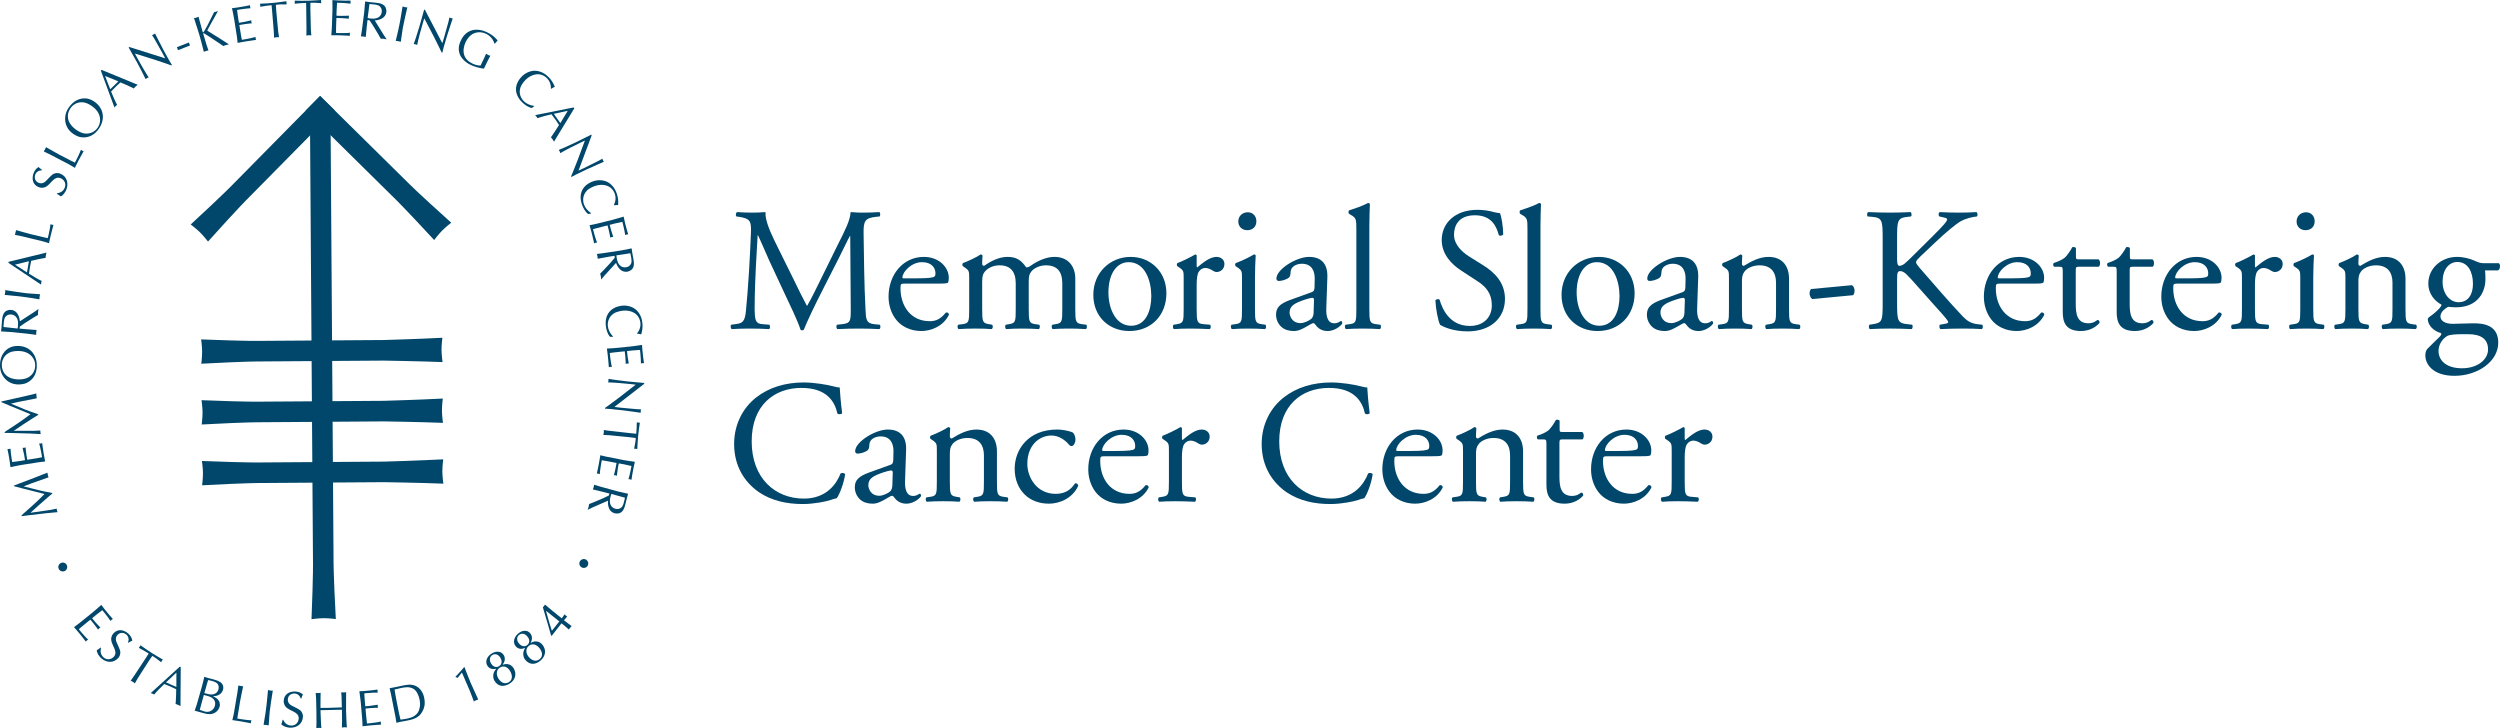 <?xml version="1.0" encoding="utf-8"?>
<!-- Generator: Adobe Illustrator 12.0.1, SVG Export Plug-In . SVG Version: 6.00 Build 51448)  -->
<!DOCTYPE svg PUBLIC "-//W3C//DTD SVG 1.0//EN" "http://www.w3.org/TR/2001/REC-SVG-20010904/DTD/svg10.dtd">
<svg  version="1.0" id="Layer_1" xmlns="http://www.w3.org/2000/svg" xmlns:xlink="http://www.w3.org/1999/xlink" width="577.77" height="168.283"
	 viewBox="0 0 577.77 168.283" overflow="visible" enable-background="new 0 0 577.77 168.283" xml:space="preserve">
<g>
	<path fill="#00476B" d="M183.669,65.095c0.934,1.908,1.827,3.775,2.801,5.562h0.081c1.096-1.908,2.111-4.02,3.126-6.09l3.816-7.755
		c1.868-3.694,3.004-5.927,3.086-7.795c1.38,0.122,2.233,0.122,3.044,0.122c1.015,0,2.355-0.041,3.614-0.122
		c0.244,0.162,0.244,0.853,0.041,1.015l-0.853,0.082c-2.558,0.284-2.882,1.015-2.842,3.857c0.081,4.303,0.122,11.814,0.446,17.661
		c0.122,2.03,0.082,3.085,1.99,3.289l1.299,0.122c0.244,0.243,0.203,0.853-0.081,1.015c-1.665-0.081-3.329-0.122-4.791-0.122
		c-1.421,0-3.248,0.041-4.913,0.122c-0.284-0.203-0.325-0.771-0.082-1.015l1.177-0.122c1.989-0.203,1.989-0.853,1.989-3.451
		l-0.122-16.93h-0.081c-0.284,0.447-1.827,3.694-2.639,5.278l-3.614,7.105c-1.827,3.573-3.654,7.389-4.385,9.257
		c-0.081,0.122-0.243,0.163-0.406,0.163c-0.082,0-0.284-0.041-0.366-0.163c-0.69-2.152-2.639-6.131-3.572-8.12l-3.654-7.835
		c-0.853-1.868-1.705-3.979-2.598-5.847h-0.082c-0.163,2.518-0.284,4.872-0.406,7.227c-0.122,2.477-0.284,6.09-0.284,9.541
		c0,3.004,0.244,3.654,1.827,3.775l1.543,0.122c0.284,0.243,0.244,0.893-0.041,1.015c-1.38-0.081-2.964-0.122-4.507-0.122
		c-1.299,0-2.761,0.041-4.141,0.122c-0.243-0.203-0.325-0.812-0.081-1.015l0.893-0.122c1.705-0.203,2.274-0.487,2.518-3.329
		c0.243-2.68,0.446-4.913,0.69-8.932c0.203-3.37,0.365-6.821,0.447-9.054c0.081-2.558-0.244-3.085-2.72-3.491l-0.649-0.082
		c-0.203-0.243-0.163-0.853,0.162-1.015c1.218,0.081,2.192,0.122,3.208,0.122c0.934,0,2.03,0,3.37-0.122
		c-0.162,1.583,0.853,4.101,2.111,6.699L183.669,65.095z"/>
	<path fill="#00476B" d="M209.208,65.542c-1.055,0-1.096,0.081-1.096,1.096c0,4.101,2.396,7.592,6.74,7.592
		c1.34,0,2.477-0.406,3.735-1.989c0.406-0.122,0.69,0.122,0.731,0.487c-1.34,2.761-4.263,3.776-6.374,3.776
		c-2.639,0-4.71-1.137-5.887-2.68c-1.218-1.583-1.706-3.491-1.706-5.278c0-4.994,3.289-9.176,8.161-9.176
		c3.492,0,5.765,2.396,5.765,4.832c0,0.569-0.081,0.894-0.163,1.056c-0.122,0.244-0.69,0.284-2.395,0.284H209.208z M211.726,64.324
		c3.004,0,3.897-0.163,4.222-0.406c0.122-0.081,0.244-0.244,0.244-0.771c0-1.137-0.771-2.558-3.126-2.558
		c-2.396,0-4.466,2.192-4.507,3.532c0,0.081,0,0.203,0.284,0.203H211.726z"/>
	<path fill="#00476B" d="M245.505,65.501c0-2.761-1.218-4.182-3.776-4.182c-1.542,0-2.802,0.69-3.37,1.421
		c-0.487,0.609-0.609,1.015-0.609,2.436v6.212c0,2.923,0.081,3.329,1.542,3.532l0.853,0.122c0.284,0.203,0.203,0.893-0.081,1.015
		c-1.218-0.081-2.396-0.122-3.816-0.122c-1.462,0-2.558,0.041-3.694,0.122c-0.285-0.122-0.366-0.812-0.082-1.015l0.731-0.122
		c1.502-0.243,1.543-0.609,1.543-3.532v-5.887c0-2.72-1.218-4.182-3.735-4.182c-1.665,0-2.801,0.73-3.411,1.461
		c-0.406,0.487-0.609,1.015-0.609,2.314v6.292c0,2.923,0.082,3.289,1.543,3.532l0.73,0.122c0.285,0.203,0.203,0.893-0.081,1.015
		c-1.096-0.081-2.273-0.122-3.694-0.122c-1.462,0-2.68,0.041-3.938,0.122c-0.284-0.122-0.365-0.812-0.081-1.015l0.974-0.122
		c1.502-0.203,1.543-0.609,1.543-3.532v-7.105c0-1.583,0-1.786-1.096-2.517l-0.365-0.244c-0.163-0.162-0.163-0.609,0.041-0.73
		c0.934-0.325,3.248-1.38,4.06-1.99c0.162,0,0.365,0.082,0.447,0.285c-0.082,0.934-0.082,1.542-0.082,1.908
		c0,0.243,0.163,0.446,0.447,0.446c1.543-1.096,3.451-2.071,5.4-2.071c2.03,0,3.167,0.731,4.303,2.396
		c0.366,0.081,0.65-0.082,1.015-0.325c1.624-1.137,3.613-2.071,5.521-2.071c3.248,0,4.832,2.233,4.832,5.035v6.983
		c0,2.923,0.081,3.329,1.542,3.532l0.975,0.122c0.284,0.203,0.203,0.893-0.082,1.015c-1.34-0.081-2.517-0.122-3.938-0.122
		c-1.461,0-2.558,0.041-3.694,0.122c-0.284-0.122-0.366-0.812-0.082-1.015l0.731-0.122c1.502-0.243,1.543-0.609,1.543-3.532V65.501z
		"/>
	<path fill="#00476B" d="M269.565,67.775c0,5.074-3.492,8.729-8.567,8.729c-4.669,0-8.323-3.289-8.323-8.363
		c0-5.116,3.857-8.77,8.648-8.77C265.87,59.37,269.565,62.781,269.565,67.775z M260.836,60.588c-2.68,0-4.669,2.558-4.669,7.023
		c0,3.695,1.665,7.673,5.237,7.673s4.669-3.735,4.669-6.861C266.073,64.973,264.693,60.588,260.836,60.588z"/>
	<path fill="#00476B" d="M273.554,64.283c0-1.583,0-1.786-1.097-2.517l-0.365-0.244c-0.163-0.162-0.163-0.609,0.04-0.73
		c0.934-0.325,3.086-1.38,4.102-1.99c0.203,0.041,0.324,0.122,0.324,0.285v2.354c0,0.203,0.041,0.325,0.122,0.365
		c1.421-1.177,2.964-2.436,4.466-2.436c1.016,0,1.827,0.65,1.827,1.625c0,1.34-1.097,1.867-1.745,1.867
		c-0.406,0-0.609-0.122-0.895-0.284c-0.609-0.406-1.217-0.649-1.785-0.649c-0.65,0-1.138,0.365-1.463,0.812
		c-0.405,0.568-0.527,1.746-0.527,3.126v5.521c0,2.923,0.082,3.411,1.625,3.532l1.461,0.122c0.283,0.203,0.203,0.893-0.081,1.015
		c-1.909-0.081-3.086-0.122-4.507-0.122c-1.462,0-2.68,0.041-3.735,0.122c-0.284-0.122-0.365-0.812-0.081-1.015l0.771-0.122
		c1.502-0.243,1.543-0.609,1.543-3.532V64.283z"/>
	<path fill="#00476B" d="M287.032,64.283c0-1.583,0-1.786-1.096-2.517l-0.366-0.244c-0.162-0.162-0.162-0.609,0.04-0.73
		c0.936-0.325,3.249-1.38,4.183-1.99c0.203,0,0.365,0.082,0.406,0.244c-0.081,1.421-0.163,3.37-0.163,5.035v7.308
		c0,2.923,0.082,3.329,1.543,3.532l0.853,0.122c0.284,0.203,0.203,0.893-0.081,1.015c-1.218-0.081-2.396-0.122-3.816-0.122
		c-1.461,0-2.68,0.041-3.816,0.122c-0.284-0.122-0.365-0.812-0.081-1.015l0.853-0.122c1.502-0.203,1.543-0.609,1.543-3.532V64.283z
		 M290.36,51.128c0,1.421-1.014,2.071-2.11,2.071c-1.259,0-2.07-0.893-2.07-1.989c0-1.34,1.015-2.152,2.192-2.152
		C289.59,49.058,290.36,49.992,290.36,51.128z"/>
	<path fill="#00476B" d="M303.109,67.531c0.608-0.203,0.649-0.568,0.69-1.177l0.041-1.868c0.039-1.502-0.447-3.532-2.965-3.532
		c-1.137,0-2.518,0.568-2.598,1.827c-0.041,0.65-0.082,1.137-0.406,1.38c-0.609,0.487-1.705,0.771-2.314,0.771
		c-0.365,0-0.568-0.203-0.568-0.568c0-2.111,4.588-4.994,7.551-4.994c2.924,0,4.345,1.706,4.223,4.75l-0.242,7.064
		c-0.082,1.868,0.283,3.532,1.867,3.532c0.406,0,0.771-0.122,1.014-0.243c0.203-0.122,0.406-0.285,0.529-0.285
		c0.162,0,0.283,0.244,0.283,0.528c0,0.203-1.42,1.787-3.41,1.787c-0.975,0-1.948-0.365-2.639-1.258
		c-0.163-0.244-0.406-0.568-0.649-0.568c-0.284,0-0.772,0.365-1.584,0.812c-0.894,0.487-1.786,1.015-2.923,1.015
		c-1.178,0-2.152-0.325-2.842-0.934c-0.771-0.69-1.259-1.706-1.259-2.842c0-1.583,0.771-2.517,3.37-3.451L303.109,67.531z
		 M300.592,74.677c0.812,0,2.07-0.609,2.477-1.015c0.487-0.487,0.528-1.056,0.528-1.908l0.08-2.396c0-0.447-0.161-0.528-0.405-0.528
		c-0.243,0-0.935,0.163-1.665,0.406c-2.395,0.812-3.572,1.421-3.572,3.004C298.034,72.931,298.521,74.677,300.592,74.677z"/>
	<path fill="#00476B" d="M316.466,71.388c0,2.923,0.082,3.329,1.543,3.532l0.975,0.122c0.284,0.203,0.203,0.893-0.081,1.015
		c-1.34-0.081-2.518-0.122-3.938-0.122c-1.461,0-2.68,0.041-3.897,0.122c-0.284-0.122-0.365-0.812-0.081-1.015l0.934-0.122
		c1.502-0.203,1.543-0.609,1.543-3.532V53.037c0-2.395-0.041-2.639-1.259-3.37l-0.405-0.243c-0.203-0.122-0.203-0.69,0-0.813
		c1.015-0.325,2.922-0.934,4.384-1.705c0.163,0,0.325,0.082,0.406,0.244c-0.04,1.218-0.122,3.248-0.122,5.034V71.388z"/>
	<path fill="#00476B" d="M339.161,76.585c-3.41,0-5.563-1.056-6.333-1.502c-0.487-0.894-1.015-3.776-1.097-5.684
		c0.203-0.284,0.813-0.365,0.975-0.122c0.609,2.07,2.273,6.049,6.982,6.049c3.411,0,5.076-2.233,5.076-4.669
		c0-1.787-0.366-3.776-3.33-5.684l-3.856-2.517c-2.03-1.34-4.386-3.654-4.386-6.983c0-3.857,3.005-6.983,8.283-6.983
		c1.258,0,2.721,0.203,3.775,0.528c0.528,0.122,1.096,0.243,1.421,0.243c0.366,0.975,0.731,3.248,0.731,4.954
		c-0.162,0.244-0.813,0.365-1.016,0.122c-0.527-1.949-1.623-4.587-5.521-4.587c-3.979,0-4.831,2.639-4.831,4.506
		c0,2.354,1.949,4.019,3.451,4.994l3.247,2.03c2.559,1.583,5.076,3.938,5.076,7.795C347.81,73.54,344.439,76.585,339.161,76.585z"/>
	<path fill="#00476B" d="M356.013,71.388c0,2.923,0.08,3.329,1.542,3.532l0.974,0.122c0.285,0.203,0.203,0.893-0.08,1.015
		c-1.34-0.081-2.518-0.122-3.939-0.122c-1.461,0-2.68,0.041-3.896,0.122c-0.284-0.122-0.365-0.812-0.082-1.015l0.935-0.122
		c1.502-0.203,1.543-0.609,1.543-3.532V53.037c0-2.395-0.041-2.639-1.259-3.37l-0.406-0.243c-0.203-0.122-0.203-0.69,0-0.813
		c1.016-0.325,2.924-0.934,4.385-1.705c0.162,0,0.324,0.082,0.406,0.244c-0.041,1.218-0.121,3.248-0.121,5.034V71.388z"/>
	<path fill="#00476B" d="M377.772,67.775c0,5.074-3.49,8.729-8.566,8.729c-4.668,0-8.322-3.289-8.322-8.363
		c0-5.116,3.857-8.77,8.647-8.77C374.079,59.37,377.772,62.781,377.772,67.775z M369.044,60.588c-2.68,0-4.669,2.558-4.669,7.023
		c0,3.695,1.665,7.673,5.237,7.673s4.67-3.735,4.67-6.861C374.282,64.973,372.901,60.588,369.044,60.588z"/>
	<path fill="#00476B" d="M388.816,67.531c0.608-0.203,0.649-0.568,0.689-1.177l0.041-1.868c0.04-1.502-0.446-3.532-2.964-3.532
		c-1.137,0-2.518,0.568-2.598,1.827c-0.041,0.65-0.082,1.137-0.406,1.38c-0.609,0.487-1.705,0.771-2.314,0.771
		c-0.365,0-0.568-0.203-0.568-0.568c0-2.111,4.588-4.994,7.551-4.994c2.924,0,4.345,1.706,4.223,4.75l-0.243,7.064
		c-0.081,1.868,0.284,3.532,1.868,3.532c0.406,0,0.771-0.122,1.014-0.243c0.203-0.122,0.406-0.285,0.528-0.285
		c0.163,0,0.284,0.244,0.284,0.528c0,0.203-1.42,1.787-3.41,1.787c-0.975,0-1.949-0.365-2.639-1.258
		c-0.163-0.244-0.406-0.568-0.65-0.568c-0.283,0-0.771,0.365-1.583,0.812c-0.894,0.487-1.786,1.015-2.923,1.015
		c-1.178,0-2.152-0.325-2.842-0.934c-0.771-0.69-1.259-1.706-1.259-2.842c0-1.583,0.771-2.517,3.37-3.451L388.816,67.531z
		 M386.299,74.677c0.812,0,2.07-0.609,2.477-1.015c0.487-0.487,0.528-1.056,0.528-1.908l0.08-2.396c0-0.447-0.162-0.528-0.405-0.528
		s-0.935,0.163-1.665,0.406c-2.395,0.812-3.572,1.421-3.572,3.004C383.741,72.931,384.228,74.677,386.299,74.677z"/>
	<path fill="#00476B" d="M399.575,64.283c0-1.583,0-1.786-1.096-2.517l-0.366-0.244c-0.163-0.162-0.163-0.609,0.04-0.73
		c0.934-0.325,3.248-1.38,4.061-1.99c0.162,0,0.365,0.082,0.447,0.285c-0.082,0.934-0.082,1.542-0.082,1.908
		c0,0.243,0.162,0.446,0.446,0.446c1.706-1.056,3.614-2.071,5.685-2.071c3.369,0,4.75,2.314,4.75,5.035v6.983
		c0,2.923,0.081,3.329,1.543,3.532l0.893,0.122c0.284,0.203,0.203,0.893-0.08,1.015c-1.219-0.081-2.396-0.122-3.816-0.122
		c-1.463,0-2.68,0.041-3.776,0.122c-0.284-0.122-0.366-0.812-0.081-1.015l0.771-0.122c1.502-0.243,1.543-0.609,1.543-3.532v-6.049
		c0-2.314-1.057-4.02-3.816-4.02c-1.543,0-2.883,0.649-3.451,1.421c-0.527,0.69-0.609,1.259-0.609,2.436v6.212
		c0,2.923,0.082,3.289,1.543,3.532l0.73,0.122c0.285,0.203,0.203,0.893-0.081,1.015c-1.096-0.081-2.274-0.122-3.694-0.122
		c-1.462,0-2.68,0.041-3.816,0.122c-0.284-0.122-0.365-0.812-0.082-1.015l0.854-0.122c1.502-0.203,1.543-0.609,1.543-3.532V64.283z"
		/>
	<path fill="#00476B" d="M427.995,65.907c0.445,0.284,0.608,0.771,0.608,1.299c0,0.406-0.122,0.771-0.325,1.015l-9.459,0.893
		c-0.447-0.365-0.609-0.893-0.609-1.299c0-0.406,0.122-0.771,0.324-1.015L427.995,65.907z"/>
	<path fill="#00476B" d="M435.099,55.229c0-4.263-0.08-4.913-2.436-5.116l-1.015-0.082c-0.243-0.162-0.163-0.893,0.081-1.015
		c1.989,0.081,3.288,0.122,5.115,0.122c1.584,0,2.965-0.041,4.71-0.122c0.243,0.122,0.325,0.853,0.081,1.015l-0.771,0.082
		c-2.355,0.244-2.436,0.853-2.436,5.116v4.669c0,0.771,0.08,1.542,0.527,1.542c0.365,0,0.854-0.244,1.137-0.446
		c0.568-0.488,1.664-1.502,2.07-1.949l4.385-4.344c0.771-0.73,2.762-2.801,3.167-3.37c0.203-0.284,0.284-0.487,0.284-0.649
		c0-0.163-0.162-0.284-0.689-0.406l-1.097-0.244c-0.284-0.284-0.243-0.812,0.081-1.015c1.421,0.081,3.045,0.122,4.467,0.122
		c1.42,0,2.801-0.041,4.019-0.122c0.284,0.203,0.325,0.771,0.081,1.015c-1.055,0.082-2.639,0.487-3.775,1.137
		c-1.137,0.65-3.41,2.558-5.684,4.71l-3.654,3.451c-0.568,0.568-0.934,0.934-0.934,1.258c0,0.284,0.243,0.609,0.771,1.258
		c3.856,4.426,6.982,8.08,10.149,11.409c0.974,0.975,1.868,1.502,3.248,1.665l1.097,0.122c0.284,0.203,0.203,0.893-0.082,1.015
		c-1.055-0.081-2.639-0.122-4.547-0.122c-1.664,0-3.086,0.041-4.953,0.122c-0.284-0.081-0.406-0.771-0.162-1.015l0.934-0.163
		c0.568-0.081,0.975-0.203,0.975-0.406c0-0.244-0.284-0.568-0.568-0.934c-0.771-0.974-1.828-2.07-3.37-3.816l-3.248-3.654
		c-2.313-2.598-2.964-3.41-3.938-3.41c-0.609,0-0.689,0.527-0.689,1.948v5.237c0,4.264,0.08,4.832,2.354,5.075l1.097,0.122
		c0.243,0.162,0.162,0.893-0.082,1.015c-1.988-0.081-3.369-0.122-4.953-0.122c-1.664,0-3.045,0.041-4.709,0.122
		c-0.244-0.122-0.324-0.73-0.082-1.015l0.813-0.122c2.152-0.325,2.232-0.812,2.232-5.075V55.229z"/>
	<path fill="#00476B" d="M462.347,65.542c-1.055,0-1.096,0.081-1.096,1.096c0,4.101,2.395,7.592,6.739,7.592
		c1.34,0,2.477-0.406,3.735-1.989c0.406-0.122,0.689,0.122,0.73,0.487c-1.34,2.761-4.263,3.776-6.374,3.776
		c-2.639,0-4.709-1.137-5.887-2.68c-1.218-1.583-1.705-3.491-1.705-5.278c0-4.994,3.288-9.176,8.16-9.176
		c3.491,0,5.765,2.396,5.765,4.832c0,0.569-0.08,0.894-0.161,1.056c-0.122,0.244-0.69,0.284-2.396,0.284H462.347z M464.864,64.324
		c3.004,0,3.897-0.163,4.223-0.406c0.121-0.081,0.243-0.244,0.243-0.771c0-1.137-0.771-2.558-3.126-2.558
		c-2.396,0-4.467,2.192-4.506,3.532c0,0.081,0,0.203,0.283,0.203H464.864z"/>
	<path fill="#00476B" d="M480.454,61.644c-0.689,0-0.73,0.122-0.73,0.974v7.592c0,2.355,0.284,4.506,2.964,4.506
		c0.405,0,0.771-0.081,1.097-0.203c0.365-0.122,0.893-0.568,1.014-0.568c0.326,0,0.488,0.446,0.406,0.69
		c-0.73,0.853-2.191,1.868-4.263,1.868c-3.491,0-4.223-1.949-4.223-4.385v-9.297c0-1.096-0.04-1.177-0.853-1.177h-1.137
		c-0.243-0.163-0.283-0.609-0.121-0.853c1.177-0.365,2.191-0.893,2.598-1.259c0.527-0.487,1.3-1.583,1.706-2.396
		c0.202-0.081,0.689-0.081,0.853,0.203v1.827c0,0.731,0.04,0.771,0.73,0.771h4.506c0.488,0.366,0.406,1.462,0.041,1.706H480.454z"/>
	<path fill="#00476B" d="M492.918,61.644c-0.689,0-0.73,0.122-0.73,0.974v7.592c0,2.355,0.284,4.506,2.964,4.506
		c0.406,0,0.771-0.081,1.096-0.203c0.365-0.122,0.894-0.568,1.016-0.568c0.324,0,0.486,0.446,0.406,0.69
		c-0.731,0.853-2.193,1.868-4.264,1.868c-3.492,0-4.223-1.949-4.223-4.385v-9.297c0-1.096-0.04-1.177-0.852-1.177h-1.137
		c-0.244-0.163-0.285-0.609-0.123-0.853c1.178-0.365,2.193-0.893,2.6-1.259c0.527-0.487,1.299-1.583,1.704-2.396
		c0.203-0.081,0.69-0.081,0.854,0.203v1.827c0,0.731,0.04,0.771,0.73,0.771h4.507c0.486,0.366,0.406,1.462,0.041,1.706H492.918z"/>
	<path fill="#00476B" d="M503.353,65.542c-1.057,0-1.097,0.081-1.097,1.096c0,4.101,2.396,7.592,6.739,7.592
		c1.34,0,2.477-0.406,3.735-1.989c0.406-0.122,0.69,0.122,0.731,0.487c-1.34,2.761-4.264,3.776-6.375,3.776
		c-2.639,0-4.709-1.137-5.887-2.68c-1.218-1.583-1.705-3.491-1.705-5.278c0-4.994,3.289-9.176,8.16-9.176
		c3.492,0,5.766,2.396,5.766,4.832c0,0.569-0.081,0.894-0.162,1.056c-0.122,0.244-0.691,0.284-2.396,0.284H503.353z M505.87,64.324
		c3.004,0,3.896-0.163,4.222-0.406c0.122-0.081,0.243-0.244,0.243-0.771c0-1.137-0.771-2.558-3.125-2.558
		c-2.396,0-4.467,2.192-4.508,3.532c0,0.081,0,0.203,0.285,0.203H505.87z"/>
	<path fill="#00476B" d="M518.13,64.283c0-1.583,0-1.786-1.096-2.517l-0.365-0.244c-0.162-0.162-0.162-0.609,0.04-0.73
		c0.935-0.325,3.086-1.38,4.101-1.99c0.203,0.041,0.325,0.122,0.325,0.285v2.354c0,0.203,0.04,0.325,0.122,0.365
		c1.421-1.177,2.964-2.436,4.465-2.436c1.016,0,1.828,0.65,1.828,1.625c0,1.34-1.097,1.867-1.746,1.867
		c-0.406,0-0.609-0.122-0.893-0.284c-0.609-0.406-1.219-0.649-1.787-0.649c-0.649,0-1.137,0.365-1.461,0.812
		c-0.406,0.568-0.528,1.746-0.528,3.126v5.521c0,2.923,0.081,3.411,1.624,3.532l1.462,0.122c0.284,0.203,0.202,0.893-0.081,1.015
		c-1.908-0.081-3.086-0.122-4.507-0.122c-1.462,0-2.68,0.041-3.735,0.122c-0.284-0.122-0.365-0.812-0.081-1.015l0.771-0.122
		c1.503-0.243,1.543-0.609,1.543-3.532V64.283z"/>
	<path fill="#00476B" d="M531.608,64.283c0-1.583,0-1.786-1.096-2.517l-0.365-0.244c-0.162-0.162-0.162-0.609,0.041-0.73
		c0.934-0.325,3.248-1.38,4.182-1.99c0.203,0,0.365,0.082,0.406,0.244c-0.082,1.421-0.163,3.37-0.163,5.035v7.308
		c0,2.923,0.081,3.329,1.543,3.532l0.853,0.122c0.284,0.203,0.203,0.893-0.081,1.015c-1.218-0.081-2.396-0.122-3.816-0.122
		c-1.462,0-2.68,0.041-3.816,0.122c-0.284-0.122-0.366-0.812-0.081-1.015l0.853-0.122c1.502-0.203,1.542-0.609,1.542-3.532V64.283z
		 M534.938,51.128c0,1.421-1.016,2.071-2.111,2.071c-1.259,0-2.07-0.893-2.07-1.989c0-1.34,1.015-2.152,2.191-2.152
		C534.167,49.058,534.938,49.992,534.938,51.128z"/>
	<path fill="#00476B" d="M542.042,64.283c0-1.583,0-1.786-1.096-2.517l-0.365-0.244c-0.162-0.162-0.162-0.609,0.041-0.73
		c0.934-0.325,3.248-1.38,4.06-1.99c0.162,0,0.365,0.082,0.446,0.285c-0.081,0.934-0.081,1.542-0.081,1.908
		c0,0.243,0.163,0.446,0.447,0.446c1.704-1.056,3.613-2.071,5.685-2.071c3.369,0,4.749,2.314,4.749,5.035v6.983
		c0,2.923,0.081,3.329,1.543,3.532l0.894,0.122c0.284,0.203,0.203,0.893-0.082,1.015c-1.218-0.081-2.395-0.122-3.816-0.122
		c-1.461,0-2.68,0.041-3.775,0.122c-0.284-0.122-0.365-0.812-0.081-1.015l0.771-0.122c1.502-0.243,1.542-0.609,1.542-3.532v-6.049
		c0-2.314-1.055-4.02-3.815-4.02c-1.543,0-2.883,0.649-3.452,1.421c-0.527,0.69-0.608,1.259-0.608,2.436v6.212
		c0,2.923,0.081,3.289,1.543,3.532l0.73,0.122c0.284,0.203,0.203,0.893-0.081,1.015c-1.096-0.081-2.273-0.122-3.694-0.122
		c-1.462,0-2.68,0.041-3.816,0.122c-0.284-0.122-0.365-0.812-0.081-1.015l0.854-0.122c1.501-0.203,1.541-0.609,1.541-3.532V64.283z"
		/>
	<path fill="#00476B" d="M577.486,60.832c0.446,0.203,0.366,1.583-0.243,1.665h-2.924c0.081,0.69,0.081,1.38,0.081,2.071
		c0,2.801-1.665,6.455-6.82,6.455c-0.73,0-1.3-0.081-1.786-0.122c-0.487,0.284-1.787,1.055-1.787,2.233
		c0,0.934,0.934,1.705,2.843,1.705c1.38,0,3.044-0.122,4.831-0.122c2.273,0,5.684,0.406,5.684,4.466
		c0,4.425-4.832,7.673-10.109,7.673c-4.994,0-6.74-2.68-6.74-4.709c0-0.65,0.163-1.178,0.447-1.502
		c0.689-0.73,1.827-1.787,2.761-2.72c0.366-0.365,0.69-0.731,0.325-0.974c-1.584-0.406-2.964-1.787-2.964-3.208
		c0-0.203,0.163-0.365,0.608-0.69c0.69-0.446,1.463-1.137,2.152-1.868c0.203-0.243,0.406-0.568,0.406-0.771
		c-1.381-0.731-3.045-2.314-3.045-4.913c0-3.492,3.004-6.131,6.617-6.131c1.543,0,2.964,0.406,3.898,0.812
		c1.299,0.569,1.583,0.65,2.476,0.65H577.486z M569.001,77.234c-1.299,0-2.924,0.081-3.491,0.447
		c-0.976,0.608-1.949,1.867-1.949,3.41c0,2.192,1.746,4.02,5.44,4.02c3.613,0,6.008-2.031,6.008-4.345
		c0-2.477-1.704-3.532-4.627-3.532H569.001z M571.519,65.623c0-2.761-1.137-5.075-3.613-5.075c-1.949,0-3.41,1.787-3.41,4.547
		c0,2.882,1.745,4.75,3.694,4.75C570.382,69.845,571.519,68.1,571.519,65.623z"/>
	<path fill="#00476B" d="M174.777,91.841c2.964-2.314,6.74-3.451,10.962-3.451c2.192,0,5.278,0.446,7.186,0.974
		c0.487,0.123,0.771,0.203,1.137,0.163c0.041,0.934,0.244,3.491,0.568,5.968c-0.203,0.285-0.812,0.325-1.096,0.082
		c-0.609-2.762-2.436-5.928-8.323-5.928c-6.211,0-11.49,3.938-11.49,12.342c0,8.526,5.4,13.236,12.058,13.236
		c5.237,0,7.552-3.411,8.485-5.807c0.285-0.203,0.893-0.121,1.056,0.163c-0.284,2.11-1.34,4.79-1.949,5.562
		c-0.487,0.082-0.975,0.244-1.421,0.406c-0.893,0.324-3.816,0.934-6.414,0.934c-3.654,0-7.146-0.73-10.109-2.72
		c-3.248-2.233-5.766-5.928-5.766-11.165C169.662,98.094,171.692,94.236,174.777,91.841z"/>
	<path fill="#00476B" d="M205.755,107.432c0.609-0.203,0.65-0.569,0.69-1.178l0.041-1.867c0.041-1.503-0.446-3.533-2.964-3.533
		c-1.137,0-2.517,0.568-2.598,1.827c-0.041,0.649-0.082,1.137-0.406,1.38c-0.609,0.488-1.705,0.771-2.314,0.771
		c-0.366,0-0.568-0.203-0.568-0.568c0-2.111,4.588-4.994,7.551-4.994c2.923,0,4.344,1.706,4.223,4.751l-0.244,7.064
		c-0.082,1.867,0.284,3.532,1.868,3.532c0.406,0,0.771-0.122,1.015-0.244c0.203-0.121,0.406-0.283,0.528-0.283
		c0.162,0,0.284,0.242,0.284,0.527c0,0.203-1.421,1.786-3.41,1.786c-0.974,0-1.949-0.365-2.639-1.259
		c-0.163-0.243-0.406-0.568-0.65-0.568c-0.284,0-0.771,0.365-1.583,0.813c-0.893,0.486-1.786,1.015-2.923,1.015
		c-1.177,0-2.151-0.325-2.842-0.935c-0.771-0.689-1.258-1.704-1.258-2.842c0-1.582,0.771-2.516,3.37-3.45L205.755,107.432z
		 M203.238,114.576c0.812,0,2.07-0.609,2.476-1.015c0.487-0.487,0.528-1.056,0.528-1.908l0.081-2.396
		c0-0.447-0.162-0.527-0.406-0.527s-0.934,0.162-1.665,0.405c-2.396,0.812-3.573,1.421-3.573,3.005
		C200.68,112.83,201.167,114.576,203.238,114.576z"/>
	<path fill="#00476B" d="M216.514,104.184c0-1.584,0-1.787-1.096-2.518l-0.365-0.244c-0.162-0.162-0.162-0.609,0.041-0.73
		c0.934-0.324,3.248-1.381,4.06-1.989c0.162,0,0.365,0.081,0.447,0.284c-0.082,0.934-0.082,1.543-0.082,1.908
		c0,0.243,0.163,0.446,0.447,0.446c1.705-1.056,3.613-2.071,5.684-2.071c3.37,0,4.75,2.315,4.75,5.035v6.982
		c0,2.924,0.081,3.33,1.543,3.533l0.893,0.121c0.284,0.203,0.203,0.894-0.082,1.016c-1.218-0.082-2.395-0.122-3.816-0.122
		c-1.462,0-2.68,0.04-3.776,0.122c-0.284-0.122-0.365-0.813-0.082-1.016l0.771-0.121c1.502-0.244,1.543-0.609,1.543-3.533v-6.049
		c0-2.314-1.056-4.02-3.816-4.02c-1.542,0-2.882,0.65-3.451,1.422c-0.528,0.689-0.609,1.258-0.609,2.436v6.211
		c0,2.924,0.082,3.289,1.543,3.533l0.731,0.121c0.284,0.203,0.203,0.894-0.082,1.016c-1.096-0.082-2.273-0.122-3.694-0.122
		c-1.461,0-2.68,0.04-3.816,0.122c-0.284-0.122-0.366-0.813-0.081-1.016l0.852-0.121c1.502-0.203,1.543-0.609,1.543-3.533V104.184z"
		/>
	<path fill="#00476B" d="M247.938,99.961c0.325,0.284,0.609,0.934,0.609,1.624c0,0.73-0.406,1.502-0.894,1.502
		c-0.203,0-0.405-0.081-0.568-0.284c-0.893-1.096-2.395-2.152-4.06-2.152c-2.842,0-5.603,2.233-5.603,6.537
		c0,3.166,2.192,6.943,6.537,6.943c2.355,0,3.573-1.057,4.507-2.438c0.325-0.081,0.69,0.203,0.73,0.569
		c-1.38,3.005-4.425,4.141-6.78,4.141c-2.151,0-4.141-0.69-5.562-2.071c-1.421-1.38-2.354-3.369-2.354-6.008
		c0-4.385,3.085-9.055,9.825-9.055C245.258,99.27,246.842,99.473,247.938,99.961z"/>
	<path fill="#00476B" d="M255.368,105.441c-1.056,0-1.096,0.082-1.096,1.096c0,4.102,2.395,7.594,6.739,7.594
		c1.34,0,2.477-0.406,3.735-1.99c0.406-0.122,0.69,0.122,0.731,0.486c-1.34,2.762-4.264,3.776-6.375,3.776
		c-2.639,0-4.709-1.136-5.887-2.679c-1.218-1.584-1.706-3.492-1.706-5.278c0-4.993,3.289-9.177,8.161-9.177
		c3.492,0,5.766,2.396,5.766,4.832c0,0.568-0.082,0.893-0.163,1.056c-0.122,0.243-0.69,0.284-2.396,0.284H255.368z M257.885,104.224
		c3.004,0,3.897-0.163,4.222-0.406c0.122-0.081,0.244-0.243,0.244-0.771c0-1.137-0.771-2.559-3.126-2.559
		c-2.396,0-4.466,2.192-4.507,3.532c0,0.081,0,0.203,0.284,0.203H257.885z"/>
	<path fill="#00476B" d="M270.146,104.184c0-1.584,0-1.787-1.096-2.518l-0.365-0.244c-0.163-0.162-0.163-0.609,0.04-0.73
		c0.934-0.324,3.086-1.381,4.101-1.989c0.203,0.04,0.325,0.122,0.325,0.284v2.354c0,0.203,0.04,0.325,0.122,0.366
		c1.42-1.178,2.963-2.438,4.465-2.438c1.016,0,1.828,0.65,1.828,1.625c0,1.34-1.097,1.867-1.746,1.867
		c-0.406,0-0.609-0.121-0.894-0.284c-0.609-0.405-1.218-0.649-1.786-0.649c-0.649,0-1.137,0.365-1.462,0.813
		c-0.405,0.568-0.527,1.746-0.527,3.126v5.521c0,2.924,0.081,3.411,1.624,3.533l1.461,0.121c0.284,0.203,0.203,0.894-0.08,1.016
		c-1.909-0.082-3.086-0.122-4.508-0.122c-1.461,0-2.68,0.04-3.734,0.122c-0.285-0.122-0.365-0.813-0.082-1.016l0.771-0.121
		c1.502-0.244,1.543-0.609,1.543-3.533V104.184z"/>
	<path fill="#00476B" d="M296.697,91.841c2.964-2.314,6.739-3.451,10.962-3.451c2.192,0,5.278,0.446,7.186,0.974
		c0.488,0.123,0.772,0.203,1.137,0.163c0.041,0.934,0.244,3.491,0.569,5.968c-0.203,0.285-0.812,0.325-1.097,0.082
		c-0.609-2.762-2.436-5.928-8.322-5.928c-6.212,0-11.49,3.938-11.49,12.342c0,8.526,5.4,13.236,12.059,13.236
		c5.237,0,7.551-3.411,8.484-5.807c0.285-0.203,0.895-0.121,1.057,0.163c-0.284,2.11-1.34,4.79-1.949,5.562
		c-0.486,0.082-0.975,0.244-1.421,0.406c-0.894,0.324-3.816,0.934-6.415,0.934c-3.653,0-7.146-0.73-10.109-2.72
		c-3.248-2.233-5.765-5.928-5.765-11.165C291.582,98.094,293.612,94.236,296.697,91.841z"/>
	<path fill="#00476B" d="M323.331,105.441c-1.056,0-1.096,0.082-1.096,1.096c0,4.102,2.395,7.594,6.739,7.594
		c1.34,0,2.477-0.406,3.735-1.99c0.406-0.122,0.689,0.122,0.73,0.486c-1.34,2.762-4.263,3.776-6.374,3.776
		c-2.64,0-4.71-1.136-5.887-2.679c-1.218-1.584-1.706-3.492-1.706-5.278c0-4.993,3.289-9.177,8.161-9.177
		c3.491,0,5.765,2.396,5.765,4.832c0,0.568-0.08,0.893-0.162,1.056c-0.121,0.243-0.69,0.284-2.395,0.284H323.331z M325.849,104.224
		c3.004,0,3.896-0.163,4.222-0.406c0.122-0.081,0.244-0.243,0.244-0.771c0-1.137-0.772-2.559-3.126-2.559
		c-2.396,0-4.467,2.192-4.508,3.532c0,0.081,0,0.203,0.285,0.203H325.849z"/>
	<path fill="#00476B" d="M338.109,104.184c0-1.584,0-1.787-1.097-2.518l-0.365-0.244c-0.162-0.162-0.162-0.609,0.041-0.73
		c0.934-0.324,3.248-1.381,4.06-1.989c0.163,0,0.366,0.081,0.447,0.284c-0.081,0.934-0.081,1.543-0.081,1.908
		c0,0.243,0.162,0.446,0.445,0.446c1.706-1.056,3.614-2.071,5.685-2.071c3.37,0,4.751,2.315,4.751,5.035v6.982
		c0,2.924,0.08,3.33,1.543,3.533l0.893,0.121c0.283,0.203,0.203,0.894-0.081,1.016c-1.218-0.082-2.396-0.122-3.816-0.122
		c-1.462,0-2.68,0.04-3.776,0.122c-0.283-0.122-0.365-0.813-0.08-1.016l0.771-0.121c1.503-0.244,1.543-0.609,1.543-3.533v-6.049
		c0-2.314-1.056-4.02-3.816-4.02c-1.543,0-2.883,0.65-3.451,1.422c-0.527,0.689-0.608,1.258-0.608,2.436v6.211
		c0,2.924,0.081,3.289,1.543,3.533l0.73,0.121c0.284,0.203,0.203,0.894-0.082,1.016c-1.096-0.082-2.273-0.122-3.694-0.122
		c-1.462,0-2.679,0.04-3.815,0.122c-0.285-0.122-0.366-0.813-0.082-1.016l0.853-0.121c1.503-0.203,1.543-0.609,1.543-3.533V104.184z
		"/>
	<path fill="#00476B" d="M361.13,101.544c-0.691,0-0.731,0.122-0.731,0.975v7.593c0,2.354,0.284,4.506,2.964,4.506
		c0.406,0,0.771-0.082,1.096-0.203c0.365-0.122,0.895-0.568,1.016-0.568c0.324,0,0.486,0.446,0.406,0.689
		c-0.73,0.854-2.193,1.868-4.264,1.868c-3.491,0-4.223-1.948-4.223-4.385v-9.298c0-1.096-0.041-1.177-0.852-1.177h-1.137
		c-0.244-0.162-0.285-0.609-0.123-0.853c1.178-0.365,2.193-0.894,2.6-1.258c0.527-0.488,1.299-1.584,1.705-2.396
		c0.203-0.081,0.689-0.081,0.852,0.203v1.827c0,0.73,0.041,0.771,0.731,0.771h4.507c0.486,0.365,0.406,1.462,0.04,1.705H361.13z"/>
	<path fill="#00476B" d="M371.563,105.441c-1.056,0-1.097,0.082-1.097,1.096c0,4.102,2.396,7.594,6.74,7.594
		c1.339,0,2.476-0.406,3.735-1.99c0.404-0.122,0.689,0.122,0.73,0.486c-1.34,2.762-4.264,3.776-6.375,3.776
		c-2.639,0-4.709-1.136-5.887-2.679c-1.217-1.584-1.705-3.492-1.705-5.278c0-4.993,3.289-9.177,8.161-9.177
		c3.491,0,5.765,2.396,5.765,4.832c0,0.568-0.082,0.893-0.162,1.056c-0.123,0.243-0.69,0.284-2.396,0.284H371.563z M374.08,104.224
		c3.005,0,3.897-0.163,4.223-0.406c0.122-0.081,0.243-0.243,0.243-0.771c0-1.137-0.771-2.559-3.126-2.559
		c-2.396,0-4.466,2.192-4.507,3.532c0,0.081,0,0.203,0.285,0.203H374.08z"/>
	<path fill="#00476B" d="M386.342,104.184c0-1.584,0-1.787-1.097-2.518l-0.365-0.244c-0.162-0.162-0.162-0.609,0.041-0.73
		c0.934-0.324,3.086-1.381,4.1-1.989c0.203,0.04,0.326,0.122,0.326,0.284v2.354c0,0.203,0.039,0.325,0.121,0.366
		c1.42-1.178,2.963-2.438,4.466-2.438c1.015,0,1.827,0.65,1.827,1.625c0,1.34-1.096,1.867-1.746,1.867
		c-0.406,0-0.609-0.121-0.893-0.284c-0.609-0.405-1.219-0.649-1.787-0.649c-0.65,0-1.137,0.365-1.461,0.813
		c-0.406,0.568-0.527,1.746-0.527,3.126v5.521c0,2.924,0.08,3.411,1.623,3.533l1.461,0.121c0.285,0.203,0.203,0.894-0.081,1.016
		c-1.907-0.082-3.085-0.122-4.506-0.122c-1.462,0-2.68,0.04-3.735,0.122c-0.284-0.122-0.365-0.813-0.082-1.016l0.772-0.121
		c1.502-0.244,1.543-0.609,1.543-3.533V104.184z"/>
</g>
<g>
	<path fill="#00476B" d="M135.855,130.66c0.235-0.517,0.007-1.121-0.501-1.374c-0.525-0.22-1.132,0.001-1.37,0.518
		c-0.237,0.518-0.006,1.116,0.513,1.353C135.014,131.394,135.618,131.178,135.855,130.66z"/>
	<path fill="#00476B" d="M13.574,131.476c0.244,0.514,0.854,0.727,1.376,0.499c0.505-0.259,0.727-0.867,0.483-1.381
		s-0.853-0.722-1.365-0.478C13.554,130.359,13.33,130.961,13.574,131.476z"/>
	<path fill="#00476B" d="M5.031,119.291c0.449-0.066,0.91-0.135,1.366-0.18l4.324-0.508l2.469-0.228l0.106-0.016
		c-0.114-0.254-0.173-0.533-0.206-0.807c-0.081,0.021-0.162,0.042-0.257,0.054l-1.167,0.237l-4.629,0.661
		c1.296-1.167,2.586-2.357,3.917-3.484l1.139-0.967l-0.034-0.127c-0.619-0.122-1.234-0.224-1.847-0.36l-1.353-0.303l-3.389-0.861
		c0.559-0.218,1.102-0.442,1.664-0.647l4.096-1.444c-0.083-0.175-0.132-0.37-0.179-0.556c-0.045-0.172-0.078-0.348-0.1-0.526
		c-0.968,0.384-1.921,0.786-2.896,1.149l-4.84,1.842l0.038,0.15c0.669,0.171,1.332,0.357,2.001,0.529l3.173,0.795
		c0.629,0.156,1.248,0.316,1.865,0.477c-0.885,0.902-1.76,1.754-2.677,2.577l-2.638,2.347L5.031,119.291z"/>
	<path fill="#00476B" d="M2.247,106.684l0.163,1.273c0.5-0.107,1-0.213,1.491-0.305l1.027-0.196l4.018-0.628l1.489-0.172
		c-0.066-0.328-0.133-0.654-0.187-0.982c-0.056-0.342-0.124-0.678-0.179-1.018c-0.08-0.482-0.149-0.965-0.216-1.447l-0.111-0.813
		c-0.224,0.098-0.458,0.136-0.701,0.127c0.117,0.344,0.21,0.688,0.282,1.05c0.14,0.7,0.302,1.397,0.396,2.104
		c-0.338,0.067-0.676,0.136-1.016,0.192l-1.465,0.242c-0.306,0.052-0.624,0.09-0.941,0.145l-0.108-0.658
		c-0.03-0.176-0.056-0.34-0.084-0.504l-0.084-0.661c-0.057-0.339-0.078-0.686-0.101-1.044c-0.113,0.043-0.227,0.087-0.344,0.105
		c-0.118,0.021-0.239,0.017-0.362,0c0.082,0.35,0.149,0.687,0.232,1.034l0.14,0.626l0.195,1.187
		c-0.223,0.036-0.444,0.085-0.666,0.122c-0.176,0.028-0.351,0.059-0.528,0.087l-1.77,0.231l-0.141-0.855l-0.159-1.178
		c-0.034-0.356-0.057-0.713-0.092-1.07c-0.112,0.056-0.229,0.074-0.347,0.095c-0.116,0.019-0.238,0.015-0.358,0.022
		c0.09,0.395,0.182,0.802,0.248,1.199L2.247,106.684z"/>
	<path fill="#00476B" d="M1.081,100.045c0.455-0.002,0.923-0.004,1.38,0.021l4.357,0.117l2.48,0.13h0.107
		c-0.076-0.268-0.094-0.554-0.089-0.828c-0.082,0.009-0.166,0.019-0.261,0.017L7.866,99.57l-4.681-0.014
		c1.451-0.971,2.9-1.963,4.381-2.89l1.268-0.793l-0.015-0.132c-0.596-0.209-1.192-0.396-1.777-0.621l-1.298-0.496L2.51,93.284
		c0.586-0.134,1.155-0.278,1.742-0.401l4.265-0.84c-0.056-0.186-0.077-0.389-0.097-0.576C8.4,91.289,8.394,91.109,8.397,90.93
		c-1.016,0.24-2.015,0.504-3.035,0.721l-5.061,1.129l0.017,0.154c0.639,0.267,1.267,0.545,1.907,0.813l3.028,1.244
		c0.602,0.246,1.19,0.494,1.78,0.742c-1.008,0.766-1.996,1.481-3.023,2.166L1.06,99.844L1.081,100.045z"/>
	<path fill="#00476B" d="M4.184,81.114c0.357-0.002,0.737,0.031,1.083,0.101c1.595,0.285,2.864,1.537,2.875,3.202
		c0.006,0.928-0.355,1.785-1.053,2.408c-0.732,0.647-1.658,0.854-2.622,0.861c-1.224,0.008-2.628-0.303-3.408-1.344
		c-0.432-0.578-0.639-1.244-0.644-1.979c-0.007-0.952,0.391-1.881,1.148-2.483C2.354,81.257,3.198,81.121,4.184,81.114z M0,84.482
		c0.008,1.154,0.395,2.195,1.173,3.048c0.814,0.897,1.935,1.329,3.136,1.321c0.296-0.002,0.595-0.029,0.891-0.077
		c0.332-0.063,0.641-0.124,0.95-0.268c1.646-0.796,2.371-2.265,2.359-4.058c-0.018-2.651-1.777-4.518-4.452-4.5
		c-1.616,0.011-2.834,0.756-3.576,2.189C0.131,82.818-0.005,83.722,0,84.482z"/>
	<path fill="#00476B" d="M0.809,75.571c0.019-0.323,0.038-0.655,0.069-0.977c0.019-0.226,0.048-0.522,0.104-0.745
		c0.11-0.42,0.175-0.596,0.526-0.873c0.311-0.259,0.701-0.33,1.092-0.294c0.927,0.086,1.46,0.795,1.558,1.679
		c0.037,0.375,0.026,0.614-0.008,0.993c-0.018,0.191-0.048,0.38-0.078,0.569L0.809,75.571z M0.236,76.584l0.285,0.025l2.312,0.145
		l4.151,0.447c0.462,0.054,0.912,0.132,1.373,0.188c0.005-0.191,0.001-0.395,0.019-0.585c0.015-0.179,0.058-0.367,0.086-0.543
		l-2.476-0.183c-0.178-0.017-0.345-0.032-0.511-0.049l-0.951-0.086l0.043-0.451l1.203-0.846l1.95-1.233
		c0.355-0.218,0.711-0.424,1.065-0.632c0.009-0.227-0.018-0.444,0.003-0.67c0.022-0.238,0.09-0.46,0.124-0.695l-0.281,0.177
		l-0.717,0.508l-3.33,2.158c-0.101-1.219-0.651-2.517-2.029-2.646c-0.309-0.028-0.664,0.046-0.951,0.162
		c-0.897,0.373-1.069,1.447-1.137,2.304l-0.123,1.581L0.236,76.584z"/>
	<path fill="#00476B" d="M1.189,67.042c0.05,0.186,0.026,0.399,0.004,0.588c-0.02,0.165-0.078,0.362-0.121,0.525L3.604,68.4
		c0.285,0.032,0.569,0.055,0.853,0.087c0.33,0.038,0.672,0.089,1.002,0.127c0.377,0.056,0.755,0.088,1.131,0.155l2.524,0.412
		c0.012-0.202,0.012-0.405,0.036-0.605c0.021-0.189,0.068-0.386,0.101-0.574l-2.526-0.185c-0.237-0.016-0.475-0.033-0.711-0.06
		c-0.743-0.086-1.485-0.196-2.214-0.305L1.189,67.042z"/>
	<path fill="#00476B" d="M1.94,60.743l7.549,5.037c0.001-0.144,0.016-0.298,0.04-0.438c0.023-0.141,0.047-0.282,0.104-0.406
		c-1.012-0.496-1.972-1.092-2.933-1.678l0.23-1.576l0.273-1.399l1.48-0.341l1.495-0.29l0.357-0.049
		c0.001-0.216,0.038-0.438,0.075-0.649c0.033-0.199,0.079-0.396,0.135-0.592L10.29,58.49l-8.31,2.017L1.94,60.743z M6.483,61.547
		c-0.081,0.47-0.172,0.935-0.25,1.405L3.46,61.167l3.22-0.793L6.483,61.547z"/>
	<path fill="#00476B" d="M8.587,54.467c-0.45-0.107-0.916-0.208-1.377-0.32c-0.589-0.144-1.164-0.295-1.733-0.469l-1.763-0.5
		l-0.069,0.288l-0.197,0.81c0.494,0.083,0.984,0.178,1.47,0.295l4.967,1.202l1.436,0.434c0.068-0.327,0.135-0.653,0.212-0.976
		c0.081-0.335,0.151-0.674,0.232-1.008c0.114-0.475,0.241-0.945,0.367-1.416l0.224-0.826c-0.243,0.001-0.475-0.054-0.691-0.169
		c-0.044,0.382-0.084,0.751-0.162,1.124c-0.144,0.7-0.268,1.403-0.46,2.102c-0.335-0.08-0.676-0.139-1.01-0.22L8.587,54.467z"/>
	<path fill="#00476B" d="M13.131,44.8c0.316,0.17,0.63,0.35,0.91,0.583c0.552-0.222,1.099-1.034,1.305-1.578
		c0.569-1.513,0.11-3.096-1.481-3.693c-0.455-0.173-0.9-0.138-1.351,0.012c-0.278,0.099-0.516,0.326-0.741,0.521
		c-0.148,0.123-0.287,0.288-0.427,0.424c-0.141,0.138-0.27,0.281-0.398,0.421c-0.11,0.124-0.232,0.245-0.349,0.352
		c-0.18,0.173-0.208,0.215-0.43,0.334c-0.388,0.221-0.792,0.249-1.215,0.089c-0.79-0.296-1.097-1.137-0.807-1.904
		c0.247-0.657,0.831-0.994,1.519-1.003l0.043-0.111c-0.277-0.207-0.561-0.401-0.8-0.643c-0.521,0.273-0.932,0.855-1.132,1.39
		c-0.502,1.333-0.229,2.733,1.208,3.273c0.6,0.226,1.3,0.158,1.821-0.217c0.503-0.356,0.895-0.858,1.335-1.289
		c0.513-0.518,1.08-0.876,1.825-0.595c0.879,0.33,1.359,1.246,1.02,2.148c-0.326,0.867-0.937,1.209-1.813,1.375L13.131,44.8z"/>
	<path fill="#00476B" d="M15.067,36.443c-0.41-0.214-0.837-0.425-1.258-0.645c-0.536-0.282-1.058-0.566-1.568-0.874l-1.59-0.911
		l-0.137,0.262l-0.386,0.737c0.459,0.201,0.914,0.411,1.355,0.643l4.53,2.369l1.289,0.768c0.143-0.302,0.287-0.601,0.442-0.896
		c0.16-0.306,0.308-0.617,0.468-0.922c0.226-0.432,0.462-0.858,0.698-1.284l0.419-0.749c-0.239-0.057-0.45-0.167-0.633-0.331
		c-0.134,0.359-0.263,0.708-0.429,1.052c-0.309,0.642-0.598,1.296-0.955,1.928c-0.305-0.16-0.623-0.3-0.927-0.458L15.067,36.443z"/>
	<path fill="#00476B" d="M21.238,24.516c0.294,0.202,0.586,0.447,0.831,0.702c1.141,1.15,1.463,2.902,0.518,4.271
		c-0.526,0.764-1.316,1.259-2.245,1.369c-0.971,0.11-1.847-0.25-2.641-0.797c-1.008-0.696-1.979-1.757-2.021-3.057
		c-0.021-0.721,0.19-1.384,0.608-1.992c0.541-0.782,1.399-1.315,2.364-1.373C19.658,23.584,20.426,23.956,21.238,24.516z
		 M15.879,24.875c-0.655,0.948-0.938,2.024-0.788,3.169c0.153,1.202,0.823,2.199,1.811,2.879c0.245,0.169,0.503,0.319,0.774,0.449
		c0.307,0.14,0.595,0.267,0.932,0.324c1.806,0.293,3.241-0.491,4.261-1.969c1.505-2.182,1.135-4.719-1.067-6.238
		c-1.33-0.918-2.756-1.006-4.184-0.258C16.94,23.586,16.31,24.249,15.879,24.875z"/>
	<path fill="#00476B" d="M23.303,16.318l3.145,8.514c0.085-0.118,0.188-0.233,0.289-0.334c0.102-0.099,0.205-0.198,0.322-0.265
		c-0.526-0.997-0.952-2.044-1.387-3.083l1.112-1.14l1.045-0.972l1.397,0.595l1.38,0.646l0.318,0.171
		c0.127-0.176,0.289-0.333,0.442-0.483c0.144-0.141,0.296-0.274,0.457-0.398l-0.443-0.164l-7.908-3.255L23.303,16.318z
		 M26.503,19.638c-0.34,0.333-0.688,0.657-1.027,0.988l-1.195-3.07l3.071,1.25L26.503,19.638z"/>
	<path fill="#00476B" d="M32.954,16.868c0.246,0.461,0.472,0.936,0.688,1.415c0.215-0.177,0.453-0.31,0.715-0.403l-0.612-0.965
		l-0.719-1.204c-0.158-0.281-0.315-0.56-0.468-0.828c-0.285-0.508-0.581-1.011-0.862-1.534l-0.527-0.985l4.621,1.448l2.745,0.923
		c0.351,0.115,0.699,0.248,1.045,0.38l0.156-0.088l-0.69-1.152l-1.276-2.337L36.479,9.03l-0.52-1.044
		c-0.038-0.088-0.083-0.171-0.119-0.26c-0.071,0.067-0.159,0.13-0.241,0.177c-0.146,0.082-0.308,0.159-0.463,0.219l0.057,0.078
		l0.509,0.806l1.867,3.314c0.209,0.373,0.416,0.763,0.604,1.147l-0.106-0.021l-8.164-2.578l-0.177,0.098l1.948,3.458L32.954,16.868z
		"/>
	<path fill="#00476B" d="M41.148,11.594l2.767-1.085l-0.269-0.686l-2.767,1.083L41.148,11.594z"/>
	<path fill="#00476B" d="M45.246,5.467l0.349,1.061c0.159,0.498,0.318,0.998,0.47,1.511c0.154,0.524,0.3,1.064,0.443,1.591
		l0.525,2.039c0.02,0.107,0.045,0.197,0.065,0.303l0.213-0.075c0.29-0.108,0.556-0.213,0.871-0.244l-0.107-0.278l-0.376-1.115
		l-0.343-1.164c-0.118-0.398-0.249-0.806-0.367-1.205c-0.017-0.057-0.034-0.115-0.037-0.163c0.056-0.066,0.133-0.051,0.205-0.023
		l1.26,0.792l2.08,1.383c0.383,0.248,0.733,0.516,1.105,0.765c0.213-0.074,0.405-0.179,0.622-0.244
		c0.205-0.062,0.413-0.071,0.621-0.122l-0.024-0.079L51.58,9.39c-1.225-0.792-2.474-1.541-3.695-2.321l0.682-1.265l1.816-3.26
		c-0.16,0.046-0.324,0.119-0.484,0.166c-0.136,0.041-0.277,0.07-0.417,0.099L47.967,5.83L47.57,6.544
		c-0.114,0.206-0.217,0.398-0.333,0.593c-0.059,0.092-0.246,0.345-0.249,0.333c-0.031,0.022-0.112-0.002-0.123-0.038
		c-0.017-0.057-0.047-0.121-0.068-0.191l-0.832-3.038c-0.033-0.114-0.067-0.229-0.075-0.338C45.596,4,45.289,4.141,44.961,4.163
		c-0.049,0.002-0.093,0.015-0.142,0.018l0.099,0.256L45.246,5.467z"/>
	<path fill="#00476B" d="M54.89,1.73l-1.274,0.162c0.107,0.5,0.213,1.001,0.307,1.491l0.195,1.028l0.627,4.017l0.174,1.489
		c0.326-0.066,0.652-0.131,0.981-0.187c0.34-0.054,0.679-0.122,1.017-0.179c0.482-0.08,0.965-0.147,1.448-0.215l0.813-0.111
		C59.08,9,59.042,8.765,59.049,8.524C58.708,8.641,58.361,8.734,58,8.805c-0.702,0.14-1.396,0.303-2.104,0.397
		c-0.068-0.338-0.136-0.677-0.193-1.018L55.462,6.72c-0.051-0.305-0.092-0.623-0.145-0.94l0.657-0.109
		c0.176-0.029,0.34-0.056,0.505-0.083l0.66-0.085c0.34-0.057,0.686-0.079,1.044-0.102c-0.043-0.112-0.085-0.225-0.105-0.344
		c-0.02-0.116-0.016-0.238,0-0.361c-0.348,0.082-0.685,0.149-1.033,0.231l-0.628,0.14l-1.186,0.197
		c-0.036-0.224-0.085-0.445-0.121-0.667c-0.03-0.177-0.06-0.352-0.088-0.528L54.791,2.3l0.856-0.141L56.825,2
		c0.357-0.036,0.713-0.058,1.07-0.094c-0.054-0.11-0.074-0.229-0.092-0.345c-0.02-0.117-0.017-0.239-0.023-0.358
		c-0.396,0.088-0.803,0.182-1.2,0.246L54.89,1.73z"/>
	<path fill="#00476B" d="M65.932,1.011c0.12,0,0.229,0.002,0.336,0.015c-0.083-0.243-0.094-0.491-0.071-0.746l-1.461,0.199
		l-1.465,0.174l-1.552,0.121c-0.533,0.04-1.083,0.043-1.628,0.082c0.058,0.234,0.069,0.472,0.056,0.712l1.128-0.191
		c0.495-0.083,0.979-0.127,1.488-0.188l0.113,1.208l0.39,4.762l0.07,1.248c-0.002,0.096,0.007,0.202-0.007,0.298
		c0.198-0.053,0.409-0.086,0.623-0.105c0.188-0.02,0.369-0.012,0.548-0.005l-0.02-0.08l-0.18-1.167l-0.445-4.71L63.77,1.381
		c-0.007-0.083-0.016-0.177-0.013-0.273l0.296-0.028l0.603-0.056L65.932,1.011z"/>
	<path fill="#00476B" d="M73.918,0.709c0.118,0.01,0.226,0.018,0.334,0.041C74.187,0.5,74.193,0.25,74.234,0l-1.472,0.095
		l-1.473,0.071l-1.556,0.015c-0.536,0-1.083-0.033-1.631-0.033c0.041,0.236,0.036,0.475,0.006,0.714l1.138-0.11
		c0.499-0.048,0.987-0.062,1.497-0.084l0.029,1.211l0.057,4.779l-0.017,1.247c-0.009,0.096-0.007,0.204-0.028,0.299
		c0.201-0.041,0.415-0.059,0.628-0.063c0.19-0.005,0.37,0.015,0.547,0.035l-0.013-0.083l-0.1-1.174l-0.115-4.73l0.006-1.262
		c-0.003-0.083-0.005-0.178,0.005-0.272l0.296-0.008l0.605-0.015L73.918,0.709z"/>
	<path fill="#00476B" d="M78.101,0.101l-1.282-0.084c0.009,0.511,0.02,1.022,0.016,1.523L76.83,2.585l-0.149,4.063l-0.114,1.495
		c0.333-0.003,0.666-0.005,0.998,0.004c0.345,0.01,0.689,0.007,1.035,0.016c0.487,0.015,0.974,0.04,1.461,0.065l0.818,0.048
		c-0.052-0.24-0.044-0.477,0.008-0.713c-0.357,0.049-0.714,0.074-1.083,0.076c-0.713,0.005-1.429,0.032-2.14-0.013
		c-0.002-0.345-0.004-0.689,0.004-1.034l0.043-1.485c0.008-0.309,0.03-0.629,0.039-0.95l0.665,0.019
		c0.178,0.006,0.345,0.01,0.51,0.015l0.665,0.043c0.344,0.009,0.688,0.054,1.045,0.1c-0.021-0.119-0.041-0.237-0.039-0.358
		c0.004-0.118,0.031-0.237,0.071-0.354c-0.358,0.014-0.703,0.016-1.061,0.029l-0.641,0.017l-1.202-0.033
		c0.006-0.226,0.002-0.453,0.009-0.677c0.004-0.179,0.009-0.357,0.015-0.535l0.109-1.781l0.867,0.022l1.187,0.07
		c0.357,0.035,0.711,0.08,1.067,0.113c-0.032-0.119-0.029-0.239-0.025-0.356c0.003-0.121,0.03-0.238,0.045-0.356
		c-0.405,0.013-0.82,0.025-1.225,0.014L78.101,0.101z"/>
	<path fill="#00476B" d="M85.387,0.932c0.32,0.026,0.651,0.053,0.972,0.089c0.225,0.026,0.519,0.061,0.739,0.123
		c0.416,0.12,0.589,0.188,0.858,0.542c0.251,0.316,0.314,0.706,0.269,1.096c-0.107,0.921-0.824,1.436-1.707,1.513
		c-0.374,0.028-0.612,0.014-0.99-0.03c-0.189-0.022-0.376-0.056-0.564-0.089L85.387,0.932z M84.39,0.338l-0.032,0.285l-0.195,2.298
		l-0.538,4.126C83.56,7.505,83.473,7.95,83.408,8.41c0.19,0.01,0.393,0.01,0.583,0.03c0.177,0.022,0.364,0.067,0.54,0.099
		l0.237-2.461c0.021-0.178,0.04-0.343,0.058-0.508l0.11-0.944l0.449,0.051l0.816,1.22l1.184,1.967
		c0.21,0.36,0.407,0.718,0.605,1.076c0.226,0.014,0.444-0.008,0.669,0.018c0.235,0.027,0.455,0.101,0.69,0.139l-0.172-0.284
		l-0.489-0.727L86.61,4.725c1.217-0.076,2.522-0.595,2.68-1.964c0.036-0.306-0.03-0.66-0.141-0.949
		c-0.351-0.903-1.416-1.097-2.268-1.185L85.31,0.469L84.39,0.338z"/>
	<path fill="#00476B" d="M94.141,1.687c-0.188,0.037-0.398-0.003-0.585-0.037c-0.163-0.03-0.355-0.103-0.515-0.158l-0.422,2.51
		c-0.053,0.281-0.093,0.563-0.146,0.843c-0.061,0.326-0.136,0.663-0.197,0.991c-0.083,0.372-0.14,0.748-0.233,1.118l-0.588,2.49
		c0.201,0.026,0.405,0.038,0.603,0.076c0.187,0.036,0.381,0.096,0.566,0.143l0.362-2.509c0.031-0.236,0.063-0.472,0.107-0.705
		c0.137-0.736,0.299-1.469,0.458-2.188L94.141,1.687z"/>
	<path fill="#00476B" d="M96.129,8.683c-0.152,0.5-0.328,0.995-0.515,1.485c0.276,0.027,0.54,0.102,0.791,0.22l0.25-1.114
		l0.342-1.36c0.088-0.309,0.174-0.618,0.256-0.917c0.158-0.562,0.303-1.125,0.474-1.694l0.324-1.07l2.244,4.293l1.287,2.594
		c0.167,0.33,0.32,0.669,0.472,1.007l0.171,0.048l0.327-1.304l0.751-2.555l0.862-2.684l0.37-1.106c0.037-0.088,0.063-0.18,0.1-0.267
		c-0.099-0.003-0.204-0.021-0.296-0.046c-0.16-0.045-0.329-0.104-0.482-0.172l-0.015,0.095l-0.211,0.928l-1.022,3.663
		c-0.115,0.414-0.246,0.833-0.382,1.239l-0.063-0.091l-3.95-7.596l-0.194-0.055L96.95,6.05L96.129,8.683z"/>
	<path fill="#00476B" d="M114.359,10.087c0.208-0.244,0.416-0.485,0.642-0.708c-0.026-0.053-0.07-0.1-0.098-0.152
		c-0.684-0.802-1.388-1.311-2.342-1.768c-2.379-1.142-4.806-0.696-6.01,1.812c-0.318,0.665-0.562,1.339-0.527,2.092
		c0.045,0.813,0.263,1.485,0.788,2.12c0.506,0.624,1.148,1.13,1.876,1.479c0.997,0.477,2.066,0.777,3.152,0.904l0.176-0.365
		l0.609-1.275l0.548-1.055c0.051-0.108,0.101-0.215,0.164-0.317c-0.158,0.03-0.369-0.085-0.507-0.151
		c-0.149-0.073-0.301-0.17-0.495-0.289c-0.138,0.343-0.281,0.667-0.44,1.001c-0.093,0.192-0.185,0.385-0.278,0.579l-0.555,1.157
		c-0.648,0.005-1.295-0.185-1.874-0.462c-0.889-0.426-1.612-1.037-1.915-2c-0.303-0.963-0.081-2.083,0.343-2.972
		c0.402-0.837,1.038-1.64,1.913-2.009c0.919-0.378,1.919-0.319,2.81,0.106c0.91,0.437,1.631,1.243,1.904,2.217L114.359,10.087z"/>
	<path fill="#00476B" d="M127.39,20.527c0.262-0.174,0.532-0.34,0.828-0.462c-0.31-0.81-0.79-1.589-1.396-2.208
		c-0.799-0.816-1.786-1.382-2.928-1.495c-1.149-0.104-2.391,0.429-3.207,1.228c-1.859,1.82-1.934,4.089-0.104,5.958
		c0.632,0.645,1.433,1.225,2.312,1.412l0.595-0.431c-0.068-0.068-0.143-0.061-0.193-0.078c-0.839-0.125-1.676-0.488-2.274-1.099
		c-0.648-0.664-0.999-1.583-0.89-2.507c0.055-0.455,0.177-0.823,0.409-1.214c0.222-0.368,0.605-0.876,0.92-1.185
		c1.444-1.413,3.474-1.871,5.005-0.308c0.556,0.569,0.843,1.371,0.859,2.152c0.016,0.068-0.01,0.125-0.003,0.186L127.39,20.527z"/>
	<path fill="#00476B" d="M132.592,24.832l-8.901,1.775c0.101,0.104,0.2,0.222,0.283,0.338c0.083,0.116,0.166,0.233,0.213,0.36
		c1.067-0.364,2.167-0.622,3.26-0.888l0.952,1.277l0.797,1.183l-0.806,1.288l-0.853,1.262l-0.218,0.286
		c0.152,0.154,0.283,0.338,0.407,0.513c0.117,0.165,0.223,0.336,0.322,0.515l0.231-0.412l4.451-7.302L132.592,24.832z
		 M128.811,27.474c-0.275-0.388-0.54-0.782-0.814-1.169l3.22-0.7l-1.717,2.838L128.811,27.474z"/>
	<path fill="#00476B" d="M130.584,34.036c-0.474,0.222-0.958,0.422-1.448,0.613c0.165,0.223,0.285,0.468,0.365,0.734l0.996-0.561
		l1.24-0.655c0.289-0.143,0.576-0.285,0.853-0.424c0.521-0.258,1.038-0.527,1.575-0.782l1.011-0.475l-1.688,4.54l-1.067,2.691
		c-0.133,0.345-0.283,0.687-0.432,1.025l0.079,0.16l1.187-0.629l2.401-1.151l2.571-1.156l1.069-0.466
		c0.091-0.03,0.175-0.072,0.269-0.105c-0.065-0.073-0.123-0.165-0.165-0.249c-0.075-0.15-0.143-0.315-0.196-0.473l-0.079,0.053
		l-0.833,0.465l-3.406,1.69c-0.384,0.19-0.782,0.376-1.176,0.545l0.027-0.107l3.001-8.019l-0.09-0.18l-3.556,1.763L130.584,34.036z"
		/>
	<path fill="#00476B" d="M141.906,47.446c0.312-0.04,0.627-0.071,0.947-0.051c0.076-0.865-0.012-1.775-0.286-2.597
		c-0.36-1.083-1.001-2.023-1.977-2.626c-0.988-0.598-2.337-0.662-3.42-0.302c-2.469,0.82-3.532,2.827-2.707,5.308
		c0.286,0.858,0.751,1.73,1.46,2.283l0.721-0.126c-0.029-0.09-0.101-0.117-0.138-0.155c-0.699-0.48-1.293-1.174-1.563-1.985
		c-0.292-0.88-0.206-1.859,0.299-2.642c0.248-0.383,0.52-0.662,0.899-0.913c0.361-0.233,0.929-0.522,1.347-0.662
		c1.916-0.636,3.942-0.158,4.632,1.918c0.252,0.756,0.156,1.602-0.17,2.312c-0.015,0.067-0.063,0.107-0.083,0.165L141.906,47.446z"
		/>
	<path fill="#00476B" d="M144.402,51.313l-0.272-1.256c-0.49,0.15-0.979,0.299-1.46,0.435l-1.007,0.285l-3.946,0.976l-1.469,0.303
		c0.095,0.319,0.189,0.638,0.272,0.961c0.085,0.334,0.182,0.666,0.268,0.999c0.121,0.472,0.231,0.947,0.341,1.422l0.181,0.8
		c0.216-0.116,0.447-0.175,0.688-0.188c-0.146-0.332-0.27-0.668-0.372-1.021c-0.2-0.687-0.423-1.365-0.579-2.062
		c0.332-0.095,0.663-0.193,0.996-0.279l1.438-0.369c0.302-0.077,0.613-0.145,0.924-0.225l0.167,0.645
		c0.043,0.173,0.086,0.334,0.128,0.497l0.14,0.65c0.088,0.333,0.139,0.677,0.191,1.031c0.11-0.052,0.22-0.105,0.336-0.135
		c0.114-0.029,0.233-0.036,0.359-0.031c-0.112-0.34-0.208-0.67-0.321-1.009l-0.193-0.613l-0.299-1.163
		c0.22-0.058,0.434-0.125,0.654-0.18c0.173-0.045,0.345-0.09,0.517-0.133l1.744-0.387l0.213,0.841l0.261,1.161
		c0.068,0.351,0.12,0.706,0.188,1.057c0.106-0.063,0.221-0.094,0.335-0.124c0.115-0.029,0.236-0.035,0.354-0.053
		c-0.123-0.386-0.249-0.783-0.35-1.175L144.402,51.313z"/>
	<path fill="#00476B" d="M145.682,58.53c0.064,0.315,0.132,0.64,0.183,0.958c0.038,0.223,0.085,0.515,0.087,0.743
		c-0.001,0.434-0.018,0.618-0.285,0.976c-0.235,0.328-0.591,0.495-0.98,0.559c-0.914,0.153-1.606-0.395-1.924-1.223
		c-0.129-0.352-0.18-0.585-0.244-0.96c-0.03-0.188-0.049-0.377-0.07-0.567L145.682,58.53z M145.978,57.408l-0.28,0.047l-2.264,0.446
		l-4.114,0.62c-0.46,0.065-0.911,0.104-1.372,0.167c0.044,0.186,0.1,0.382,0.133,0.569c0.028,0.176,0.035,0.368,0.053,0.545
		l2.431-0.45c0.176-0.03,0.34-0.056,0.504-0.084l0.938-0.154l0.074,0.445l-0.945,1.121l-1.567,1.681
		c-0.285,0.299-0.576,0.589-0.867,0.878c0.05,0.221,0.132,0.424,0.168,0.647c0.039,0.235,0.028,0.466,0.056,0.701l0.225-0.241
		l0.563-0.671l2.661-2.922c0.409,1.148,1.267,2.259,2.627,2.034c0.303-0.05,0.626-0.21,0.875-0.396
		c0.77-0.585,0.664-1.665,0.512-2.507l-0.281-1.555L145.978,57.408z"/>
	<path fill="#00476B" d="M147.254,77.125c0.314,0.027,0.63,0.064,0.941,0.151c0.258-0.832,0.366-1.743,0.272-2.609
		c-0.123-1.138-0.545-2.196-1.375-2.995c-0.842-0.798-2.153-1.15-3.29-1.027c-2.597,0.276-4.069,2.017-3.79,4.628
		c0.097,0.901,0.37,1.855,0.945,2.549l0.736,0.03c-0.012-0.095-0.074-0.136-0.103-0.181c-0.583-0.622-1.019-1.426-1.111-2.281
		c-0.097-0.925,0.197-1.869,0.859-2.527c0.326-0.322,0.65-0.538,1.075-0.703c0.405-0.152,1.023-0.313,1.462-0.36
		c2.016-0.216,3.901,0.686,4.133,2.869c0.087,0.795-0.186,1.604-0.661,2.23c-0.028,0.063-0.086,0.092-0.114,0.145L147.254,77.125z"
		/>
	<path fill="#00476B" d="M148.472,81l-0.09-1.287c-0.508,0.077-1.016,0.156-1.512,0.221l-1.042,0.136l-4.065,0.399l-1.505,0.087
		c0.047,0.333,0.095,0.664,0.13,0.998c0.035,0.344,0.084,0.687,0.122,1.031c0.053,0.486,0.093,0.976,0.133,1.464l0.063,0.82
		c0.232-0.084,0.47-0.109,0.713-0.088c-0.098-0.35-0.173-0.701-0.225-1.069c-0.099-0.71-0.223-1.417-0.275-2.132
		c0.343-0.049,0.687-0.098,1.031-0.135l1.484-0.159c0.31-0.032,0.631-0.055,0.951-0.088l0.072,0.664
		c0.021,0.179,0.038,0.345,0.056,0.511l0.045,0.667c0.039,0.346,0.04,0.694,0.042,1.052c0.116-0.035,0.23-0.072,0.35-0.084
		c0.119-0.014,0.242-0.002,0.364,0.022c-0.063-0.355-0.11-0.698-0.174-1.052l-0.103-0.638l-0.127-1.2
		c0.226-0.023,0.449-0.061,0.673-0.084c0.179-0.019,0.358-0.039,0.536-0.057l1.788-0.131l0.092,0.866l0.092,1.193
		c0.016,0.358,0.018,0.718,0.03,1.078c0.116-0.049,0.236-0.063,0.354-0.076c0.118-0.011,0.241,0,0.36-0.002
		c-0.067-0.399-0.133-0.813-0.176-1.216L148.472,81z"/>
	<path fill="#00476B" d="M142.178,87.796c-0.521-0.06-1.039-0.145-1.558-0.241c0.021,0.279-0.003,0.552-0.077,0.82l1.146,0.047
		l1.404,0.096c0.32,0.029,0.643,0.06,0.952,0.089c0.58,0.054,1.166,0.097,1.756,0.163l1.114,0.128l-3.836,2.985l-2.33,1.735
		c-0.298,0.224-0.604,0.435-0.91,0.646l-0.017,0.178l1.346,0.092l2.657,0.282l2.804,0.37l1.158,0.168
		c0.094,0.02,0.188,0.028,0.283,0.049c-0.013-0.096-0.018-0.204-0.006-0.301c0.016-0.166,0.043-0.342,0.083-0.506l-0.099,0.002
		l-0.952-0.04l-3.803-0.355c-0.427-0.04-0.863-0.093-1.291-0.155l0.08-0.077l6.791-5.261l0.019-0.203l-3.964-0.369L142.178,87.796z"
		/>
	<path fill="#00476B" d="M146.615,103.389c-0.024,0.115-0.048,0.223-0.08,0.324c0.254-0.033,0.5,0.003,0.743,0.075l0.087-1.474
		l0.107-1.47l0.177-1.548c0.064-0.531,0.165-1.07,0.231-1.613c-0.242,0.012-0.476-0.022-0.71-0.082l-0.03,1.144
		c-0.013,0.501-0.059,0.985-0.099,1.495l-1.207-0.117l-4.748-0.527l-1.238-0.169c-0.095-0.021-0.202-0.031-0.292-0.063
		c0.014,0.203,0.007,0.418-0.016,0.631c-0.017,0.189-0.059,0.364-0.1,0.54l0.083-0.005l1.179,0.045l4.709,0.463l1.249,0.157
		c0.082,0.009,0.18,0.019,0.271,0.039l-0.029,0.296l-0.059,0.604L146.615,103.389z"/>
	<path fill="#00476B" d="M146.442,107.982l0.282-1.253c-0.509-0.069-1.014-0.142-1.507-0.222l-1.032-0.17l-3.991-0.783l-1.458-0.346
		c-0.05,0.328-0.1,0.658-0.16,0.986c-0.063,0.338-0.116,0.68-0.179,1.018c-0.09,0.479-0.191,0.957-0.292,1.434l-0.173,0.801
		c0.245-0.014,0.477,0.03,0.702,0.12c0.009-0.361,0.039-0.718,0.095-1.083c0.107-0.705,0.191-1.414,0.346-2.111
		c0.341,0.051,0.683,0.104,1.02,0.167l1.462,0.274c0.304,0.055,0.616,0.127,0.933,0.187l-0.123,0.653
		c-0.033,0.176-0.063,0.34-0.095,0.502l-0.145,0.65c-0.063,0.34-0.163,0.671-0.263,1.016c0.119-0.002,0.242-0.004,0.357,0.019
		c0.119,0.021,0.23,0.067,0.341,0.125c0.043-0.355,0.094-0.696,0.137-1.051l0.082-0.638l0.222-1.18
		c0.222,0.04,0.447,0.07,0.669,0.112c0.175,0.032,0.349,0.064,0.525,0.099l1.742,0.387l-0.163,0.853l-0.253,1.161
		c-0.089,0.346-0.189,0.689-0.277,1.037c0.123-0.014,0.238,0.01,0.356,0.03c0.115,0.021,0.229,0.066,0.344,0.101
		c0.052-0.401,0.103-0.814,0.178-1.211L146.442,107.982z"/>
	<path fill="#00476B" d="M144.439,115.024c-0.072,0.313-0.144,0.64-0.224,0.948c-0.056,0.219-0.132,0.507-0.225,0.715
		c-0.175,0.396-0.267,0.559-0.655,0.776c-0.348,0.203-0.744,0.212-1.124,0.112c-0.896-0.234-1.307-1.016-1.26-1.9
		c0.022-0.375,0.07-0.607,0.166-0.977c0.048-0.184,0.108-0.363,0.169-0.545L144.439,115.024z M145.166,114.121l-0.278-0.072
		l-2.248-0.514l-4.012-1.106c-0.446-0.128-0.873-0.276-1.319-0.405c-0.038,0.187-0.063,0.389-0.111,0.572
		c-0.045,0.173-0.118,0.352-0.174,0.521l2.404,0.577c0.174,0.046,0.334,0.087,0.495,0.13l0.92,0.239l-0.113,0.438l-1.322,0.639
		l-2.113,0.898c-0.385,0.158-0.767,0.303-1.15,0.45c-0.045,0.222-0.053,0.439-0.11,0.658c-0.06,0.23-0.162,0.438-0.235,0.663
		l0.304-0.129l0.789-0.384l3.621-1.587c-0.096,1.216,0.235,2.578,1.57,2.928c0.299,0.078,0.659,0.063,0.96-0.008
		c0.942-0.223,1.283-1.251,1.487-2.081l0.375-1.536L145.166,114.121z"/>
	<path fill="#00476B" d="M125.961,139.721c-0.152,0.228-0.307,0.441-0.505,0.633c0.411,1.331,0.799,2.675,1.186,4.02l0.707,2.465
		l0.148,0.119l2.271-2.901l0.771,0.615l0.722,0.638c0.058,0.063,0.132,0.121,0.198,0.189c0.103-0.146,0.206-0.293,0.317-0.434
		c0.103-0.129,0.224-0.261,0.336-0.383l-0.072-0.043l-1.709-1.288l0.749-0.862c-0.219-0.146-0.432-0.299-0.597-0.508l-0.66,0.918
		l-1.949-1.556c-0.4-0.319-0.792-0.647-1.176-0.985L125.961,139.721z M127.51,145.703l-0.648-2.1l-0.663-2.354l0.075-0.017
		l2.992,2.388l-1.669,2.09L127.51,145.703z"/>
	<path fill="#00476B" d="M24.185,140.811l-0.778-1.021c-0.38,0.344-0.761,0.686-1.139,1.012l-0.793,0.682l-3.165,2.553l-1.203,0.896
		c0.221,0.251,0.441,0.499,0.652,0.757c0.22,0.266,0.447,0.523,0.666,0.791c0.309,0.377,0.609,0.761,0.909,1.145l0.503,0.65
		c0.145-0.199,0.329-0.349,0.542-0.464c-0.272-0.235-0.525-0.489-0.768-0.767c-0.471-0.537-0.962-1.057-1.395-1.623
		c0.258-0.229,0.518-0.456,0.784-0.676l1.147-0.942c0.239-0.196,0.495-0.391,0.742-0.595l0.422,0.514
		c0.115,0.139,0.22,0.268,0.326,0.397l0.403,0.528c0.219,0.266,0.411,0.556,0.61,0.854c0.076-0.094,0.153-0.188,0.245-0.263
		c0.092-0.076,0.199-0.133,0.313-0.181c-0.244-0.26-0.472-0.52-0.716-0.781l-0.436-0.472l-0.762-0.928
		c0.174-0.144,0.342-0.296,0.516-0.439c0.139-0.112,0.276-0.227,0.414-0.339l1.416-1.086l0.55,0.67l0.729,0.941
		c0.207,0.291,0.406,0.59,0.613,0.881c0.069-0.104,0.162-0.18,0.254-0.256c0.091-0.075,0.198-0.133,0.298-0.198
		c-0.275-0.298-0.558-0.603-0.814-0.916L24.185,140.811z"/>
	<path fill="#00476B" d="M23.244,149.646c-0.278,0.229-0.562,0.453-0.882,0.626c-0.001,0.597,0.545,1.407,0.975,1.801
		c1.189,1.094,2.828,1.262,3.979,0.011c0.331-0.359,0.463-0.785,0.495-1.258c0.013-0.295-0.109-0.602-0.206-0.883
		c-0.059-0.182-0.158-0.371-0.233-0.555c-0.075-0.182-0.158-0.354-0.24-0.527c-0.073-0.148-0.139-0.307-0.196-0.453
		c-0.093-0.232-0.121-0.273-0.148-0.524c-0.061-0.444,0.067-0.827,0.374-1.159c0.571-0.622,1.464-0.593,2.068-0.037
		c0.515,0.477,0.609,1.145,0.36,1.785l0.087,0.08c0.294-0.18,0.582-0.369,0.895-0.499c-0.057-0.587-0.444-1.186-0.864-1.571
		c-1.05-0.966-2.449-1.234-3.488-0.107c-0.435,0.475-0.632,1.146-0.48,1.77c0.143,0.602,0.459,1.15,0.694,1.723
		c0.29,0.668,0.41,1.328-0.13,1.914c-0.636,0.691-1.666,0.793-2.375,0.142c-0.681-0.627-0.769-1.322-0.596-2.196L23.244,149.646z"/>
	<path fill="#00476B" d="M36.976,152.84c0.095,0.074,0.179,0.143,0.256,0.221c0.084-0.243,0.228-0.447,0.403-0.633l-1.274-0.743
		l-1.26-0.765l-1.299-0.857c-0.443-0.299-0.879-0.634-1.333-0.939c-0.099,0.221-0.237,0.413-0.395,0.596l1.006,0.545
		c0.44,0.238,0.851,0.5,1.288,0.766l-0.654,1.022l-2.625,3.992l-0.712,1.026c-0.061,0.074-0.119,0.164-0.189,0.23
		c0.189,0.08,0.375,0.186,0.554,0.3c0.162,0.103,0.298,0.22,0.436,0.333l0.035-0.073l0.574-1.029l2.548-3.987l0.71-1.041
		c0.045-0.07,0.096-0.15,0.157-0.225l0.251,0.159l0.51,0.327L36.976,152.84z"/>
	<path fill="#00476B" d="M41.55,154.073l-6.716,6.104c0.139,0.035,0.286,0.088,0.418,0.145c0.13,0.057,0.26,0.113,0.366,0.199
		c0.727-0.863,1.538-1.65,2.338-2.441l1.474,0.605l1.293,0.604l-0.028,1.518l-0.082,1.521l-0.04,0.358
		c0.209,0.055,0.417,0.144,0.613,0.229c0.185,0.084,0.365,0.175,0.542,0.278l-0.014-0.475l0.054-8.553L41.55,154.073z
		 M39.67,158.285c-0.436-0.192-0.867-0.394-1.302-0.585l2.399-2.256l-0.009,3.314L39.67,158.285z"/>
	<path fill="#00476B" d="M48.052,156.684c-0.285-0.081-0.56-0.158-0.84-0.262l-0.264,1.125l-0.36,1.377l-1.111,3.889
		c-0.148,0.488-0.317,0.959-0.486,1.43l0.286,0.081l1.374,0.384c0.785,0.232,1.737,0.497,2.543,0.217
		c0.792-0.271,1.344-0.834,1.571-1.647c0.084-0.296,0.06-0.698-0.033-0.984c-0.091-0.298-0.283-0.535-0.482-0.751
		c-0.207-0.231-0.677-0.447-0.943-0.598c-0.044-0.023-0.088-0.035-0.135-0.049c1.078,0.028,2.074-0.446,2.375-1.52
		c0.123-0.436,0.061-0.924-0.191-1.301c-0.233-0.362-0.581-0.532-0.962-0.715c-0.307-0.135-0.628-0.225-0.948-0.313l-0.504-0.143
		L48.052,156.684z M47.832,158.051c0.083-0.297,0.166-0.597,0.271-0.887c0.278,0.066,0.559,0.119,0.834,0.197
		c0.412,0.114,0.91,0.277,1.224,0.563c0.386,0.342,0.455,0.943,0.322,1.412c-0.172,0.617-0.634,1.03-1.268,1.137
		c-0.698,0.115-1.323-0.122-1.991-0.295l0.287-0.98L47.832,158.051z M47.107,160.602c0.218,0.061,0.434,0.121,0.652,0.182
		c0.538,0.151,1.19,0.332,1.562,0.77c0.438,0.504,0.503,0.979,0.324,1.621c-0.13,0.468-0.483,0.889-0.904,1.117
		c-0.499,0.282-0.976,0.27-1.514,0.121c-0.367-0.104-0.708-0.25-1.061-0.357L47.107,160.602z"/>
	<path fill="#00476B" d="M55.245,163.574c0.076-0.457,0.144-0.928,0.224-1.396c0.1-0.6,0.21-1.183,0.345-1.762l0.377-1.795
		l-0.293-0.048l-0.821-0.139c-0.047,0.497-0.108,0.995-0.191,1.486l-0.854,5.039l-0.33,1.463c0.33,0.042,0.659,0.085,0.988,0.144
		c0.339,0.057,0.682,0.104,1.021,0.158c0.48,0.084,0.959,0.176,1.437,0.27l0.841,0.166c-0.02-0.246,0.021-0.479,0.12-0.701
		c-0.384-0.018-0.755-0.033-1.133-0.086c-0.706-0.095-1.417-0.168-2.128-0.311c0.057-0.341,0.091-0.686,0.149-1.023L55.245,163.574z
		"/>
	<path fill="#00476B" d="M63.051,159.586c-0.186,0.051-0.397,0.024-0.586,0.004c-0.166-0.021-0.361-0.078-0.524-0.123L61.695,162
		c-0.034,0.283-0.054,0.567-0.087,0.853c-0.039,0.329-0.09,0.671-0.128,1.003c-0.056,0.373-0.086,0.756-0.155,1.129l-0.412,2.525
		c0.202,0.012,0.405,0.013,0.607,0.035c0.188,0.021,0.386,0.068,0.573,0.101l0.185-2.525c0.015-0.237,0.031-0.475,0.06-0.713
		c0.085-0.743,0.195-1.485,0.303-2.213L63.051,159.586z"/>
	<path fill="#00476B" d="M65.311,166.344c-0.07,0.353-0.152,0.706-0.292,1.041c0.375,0.463,1.311,0.748,1.89,0.785
		c1.614,0.104,2.993-0.799,3.099-2.494c0.032-0.488-0.132-0.901-0.405-1.289c-0.177-0.236-0.463-0.398-0.716-0.557
		c-0.159-0.105-0.356-0.188-0.53-0.284c-0.173-0.093-0.345-0.177-0.52-0.259c-0.151-0.068-0.299-0.15-0.438-0.23
		c-0.218-0.119-0.265-0.135-0.445-0.313c-0.326-0.306-0.468-0.686-0.44-1.136c0.053-0.842,0.766-1.381,1.584-1.328
		c0.7,0.044,1.195,0.504,1.403,1.159l0.119,0.007c0.116-0.324,0.22-0.65,0.382-0.949c-0.414-0.42-1.091-0.641-1.66-0.679
		c-1.424-0.088-2.68,0.581-2.777,2.11c-0.041,0.641,0.227,1.291,0.74,1.682c0.488,0.374,1.082,0.604,1.623,0.899
		c0.645,0.339,1.154,0.775,1.104,1.569c-0.06,0.938-0.797,1.665-1.758,1.605c-0.925-0.06-1.431-0.543-1.845-1.332L65.311,166.344z"
		/>
	<path fill="#00476B" d="M79.022,164.015l0.029,2.64l-0.03,1.225c-0.009,0.083-0.008,0.18-0.017,0.262
		c0.214-0.018,0.414-0.068,0.628-0.074c0.179-0.005,0.357,0.039,0.537,0.047l-0.089-1.26l-0.1-2.672l0.012-3.877
		c0.01-0.107,0.007-0.214,0.028-0.32c-0.19,0.018-0.367,0.043-0.558,0.049c-0.202,0.005-0.405-0.026-0.607-0.033l0.082,0.963
		l0.063,2.519L75.6,163.6l-1.534,0.002l0.009-2.072l0.021-1.081c0.01-0.108,0.007-0.214,0.017-0.321
		c-0.179,0.018-0.369,0.043-0.546,0.049c-0.202,0.006-0.405-0.025-0.607-0.033l0.09,1.259l0.06,2.448l0.011,0.451l0.02,2.781
		l-0.026,0.941c-0.009,0.084-0.007,0.178-0.016,0.26c0.213-0.015,0.414-0.068,0.627-0.073c0.179-0.005,0.369,0.038,0.548,0.045
		l-0.029-0.261l-0.078-1.281l-0.1-2.578L79.022,164.015z"/>
	<path fill="#00476B" d="M84.333,159.682l-1.282,0.072c0.072,0.509,0.144,1.016,0.202,1.51l0.122,1.039l0.346,4.051l0.07,1.499
		c0.331-0.043,0.661-0.087,0.992-0.118c0.343-0.033,0.686-0.076,1.029-0.109c0.485-0.047,0.972-0.078,1.458-0.114l0.818-0.054
		c-0.083-0.23-0.104-0.467-0.079-0.707c-0.351,0.094-0.701,0.161-1.067,0.209c-0.708,0.09-1.413,0.202-2.125,0.246
		c-0.045-0.342-0.089-0.682-0.122-1.027l-0.14-1.479c-0.028-0.308-0.046-0.628-0.076-0.947l0.663-0.063
		c0.176-0.018,0.343-0.032,0.508-0.048l0.666-0.039c0.343-0.034,0.688-0.029,1.047-0.028c-0.035-0.117-0.07-0.231-0.081-0.351
		c-0.01-0.118,0.001-0.237,0.025-0.36c-0.352,0.057-0.694,0.104-1.046,0.158l-0.637,0.096l-1.195,0.114
		c-0.021-0.226-0.054-0.45-0.076-0.673c-0.017-0.18-0.033-0.355-0.05-0.532l-0.108-1.784l0.864-0.078l1.186-0.078
		c0.358-0.01,0.716-0.007,1.073-0.016c-0.046-0.115-0.058-0.234-0.069-0.353c-0.01-0.119,0.001-0.237,0.003-0.36
		c-0.4,0.063-0.813,0.127-1.216,0.164L84.333,159.682z"/>
	<path fill="#00476B" d="M92.243,164.967l-0.64-3.184c-0.163-0.803-0.279-1.616-0.416-2.426c0.475-0.105,0.957-0.239,1.435-0.337
		c1.002-0.201,1.913-0.374,2.865,0.139c0.844,0.46,1.293,1.604,1.471,2.492c0.139,0.685,0.181,1.37,0,2.048
		c-0.175,0.752-0.429,1.179-1.039,1.64c-0.253,0.198-0.492,0.331-0.785,0.438c-0.385,0.14-0.905,0.267-1.302,0.349
		c-0.417,0.084-0.847,0.12-1.271,0.184L92.243,164.967z M93.912,166.569c1.237-0.236,2.527-0.521,3.343-1.584
		c0.396-0.503,0.663-1.104,0.817-1.728c0.15-0.638,0.089-1.363-0.041-2.006c-0.222-1.106-0.814-2.115-1.834-2.662
		c-1.152-0.604-2.304-0.311-3.517-0.066c-0.781,0.157-1.564,0.363-2.343,0.472l-0.292,0.06l0.326,1.426l1.065,5.41l0.172,1.155
		c0.287-0.082,0.575-0.151,0.867-0.21L93.912,166.569z"/>
	<path fill="#00476B" d="M108.589,159.683l0.832,2.166c0.028,0.093,0.06,0.17,0.07,0.257c0.172-0.088,0.347-0.191,0.522-0.267
		c0.164-0.071,0.348-0.123,0.506-0.18l-0.1-0.229l-1.632-3.594l-1.01-2.516l-0.311-0.835c-0.022-0.082-0.06-0.168-0.088-0.262
		l-0.126-0.024l-0.732,0.85l-0.981,1.058l-0.214,0.223l-0.08,0.114c0.124,0.05,0.208,0.065,0.28,0.109
		c0.09,0.029,0.151,0.078,0.235,0.122l0.927-1.179l0.092-0.001L108.589,159.683z"/>
	<path fill="#00476B" d="M114.645,154.629c-0.707,0.711-0.877,1.873-0.351,2.734c0.83,1.36,2.18,1.426,3.458,0.645
		c1.329-0.809,1.758-2.252,0.933-3.604c-0.494-0.813-1.416-1.112-2.306-0.833c-0.059-0.008-0.109,0.025-0.166,0.046l-0.043-0.073
		c0.524-0.556,0.666-1.464,0.257-2.134c-0.297-0.486-0.682-0.727-1.245-0.785c-0.609-0.062-1.078,0.129-1.586,0.438
		c-0.953,0.582-1.596,1.741-0.953,2.797c0.39,0.637,1.143,0.891,1.857,0.718c0.039-0.009,0.064-0.011,0.101-0.019L114.645,154.629z
		 M113.78,151.384c0.699-0.427,1.421-0.087,1.818,0.562c0.185,0.305,0.353,0.647,0.325,1.012c-0.014,0.412-0.212,0.771-0.567,0.986
		c-0.283,0.174-0.601,0.271-0.931,0.166c-0.355-0.104-0.675-0.355-0.866-0.669c-0.217-0.355-0.37-0.652-0.344-1.087
		C113.235,151.952,113.423,151.6,113.78,151.384z M115.543,154.274c0.954-0.581,1.814-0.062,2.334,0.792
		c0.502,0.821,0.701,1.992-0.263,2.582c-0.994,0.605-1.895,0.041-2.439-0.852C114.673,155.977,114.631,154.832,115.543,154.274z"/>
	<path fill="#00476B" d="M121.332,149.821c-0.574,0.823-0.54,1.996,0.128,2.755c1.054,1.195,2.394,1.025,3.518,0.035
		c1.167-1.029,1.339-2.525,0.293-3.713c-0.629-0.713-1.589-0.848-2.415-0.422c-0.06,0.006-0.105,0.046-0.156,0.075l-0.056-0.062
		c0.42-0.64,0.401-1.559-0.117-2.146c-0.378-0.429-0.797-0.598-1.363-0.559c-0.609,0.045-1.04,0.313-1.485,0.707
		c-0.838,0.738-1.27,1.991-0.453,2.918c0.495,0.563,1.279,0.68,1.955,0.385c0.036-0.016,0.06-0.021,0.096-0.035L121.332,149.821z
		 M119.916,146.776c0.616-0.542,1.386-0.333,1.888,0.235c0.236,0.269,0.459,0.579,0.496,0.943c0.059,0.407-0.075,0.793-0.388,1.069
		c-0.249,0.22-0.546,0.37-0.887,0.321c-0.369-0.037-0.728-0.229-0.972-0.507c-0.274-0.312-0.477-0.576-0.525-1.009
		C119.479,147.431,119.603,147.051,119.916,146.776z M122.155,149.316c0.838-0.738,1.775-0.375,2.436,0.375
		c0.637,0.72,1.038,1.841,0.19,2.588c-0.874,0.771-1.859,0.371-2.55-0.414C121.594,151.144,121.353,150.025,122.155,149.316z"/>
	<path fill="#00476B" d="M46.479,78.439c10.867,0.432,13.619,0.339,13.619,0.339l28.527-0.195c0,0,8.161-0.233,13.613-0.524
		c0,0-0.208,1.619-0.198,2.811c0.012,1.192,0.236,2.808,0.236,2.808c-5.325-0.211-13.618-0.339-13.618-0.339L60.13,83.534
		c0,0-2.752-0.055-13.612,0.525c0,0,0.203-1.619,0.196-2.811C46.709,80.056,46.479,78.439,46.479,78.439z"/>
	<path fill="#00476B" d="M46.576,92.486c10.867,0.433,13.618,0.34,13.618,0.34l28.527-0.195c0,0,8.16-0.232,13.612-0.523
		c0,0-0.208,1.618-0.198,2.811c0.012,1.191,0.236,2.807,0.236,2.807c-5.325-0.21-13.618-0.338-13.618-0.338l-28.527,0.194
		c0,0-2.752-0.056-13.612,0.524c0,0,0.204-1.618,0.197-2.811C46.805,94.104,46.576,92.486,46.576,92.486z"/>
	<path fill="#00476B" d="M46.671,106.535c10.867,0.432,13.618,0.339,13.618,0.339l28.527-0.194c0,0,8.161-0.235,13.612-0.525
		c0,0-0.208,1.619-0.198,2.811c0.012,1.191,0.236,2.809,0.236,2.809c-5.325-0.211-13.618-0.341-13.618-0.341l-28.527,0.194
		c0,0-2.753-0.055-13.613,0.527c0,0,0.204-1.621,0.197-2.812C46.901,108.15,46.671,106.535,46.671,106.535z"/>
	<path fill="#00476B" d="M71.992,143.102c0.432-10.866,0.339-13.617,0.339-13.617L71.635,27.479l4.755-0.032l0.696,102.006
		c0,0-0.055,2.751,0.525,13.611c0,0-1.619-0.202-2.811-0.196C73.607,142.872,71.992,143.102,71.992,143.102z"/>
	<path fill="#00476B" d="M44.072,51.877c7.989-7.379,9.87-9.389,9.87-9.389L73.976,22.18l3.385,3.339l-20.035,20.31
		c0,0-1.985,1.907-9.253,9.996c0,0-1.001-1.288-1.848-2.127C45.377,52.858,44.072,51.877,44.072,51.877z"/>
	<path fill="#00476B" d="M104.282,51.466c-8.09-7.269-9.998-9.253-9.998-9.253L73.976,22.18l-3.34,3.385l20.31,20.035
		c0,0,2.01,1.88,9.391,9.869c0,0,0.983-1.301,1.819-2.152C102.99,52.465,104.282,51.466,104.282,51.466z"/>
</g>
</svg>
